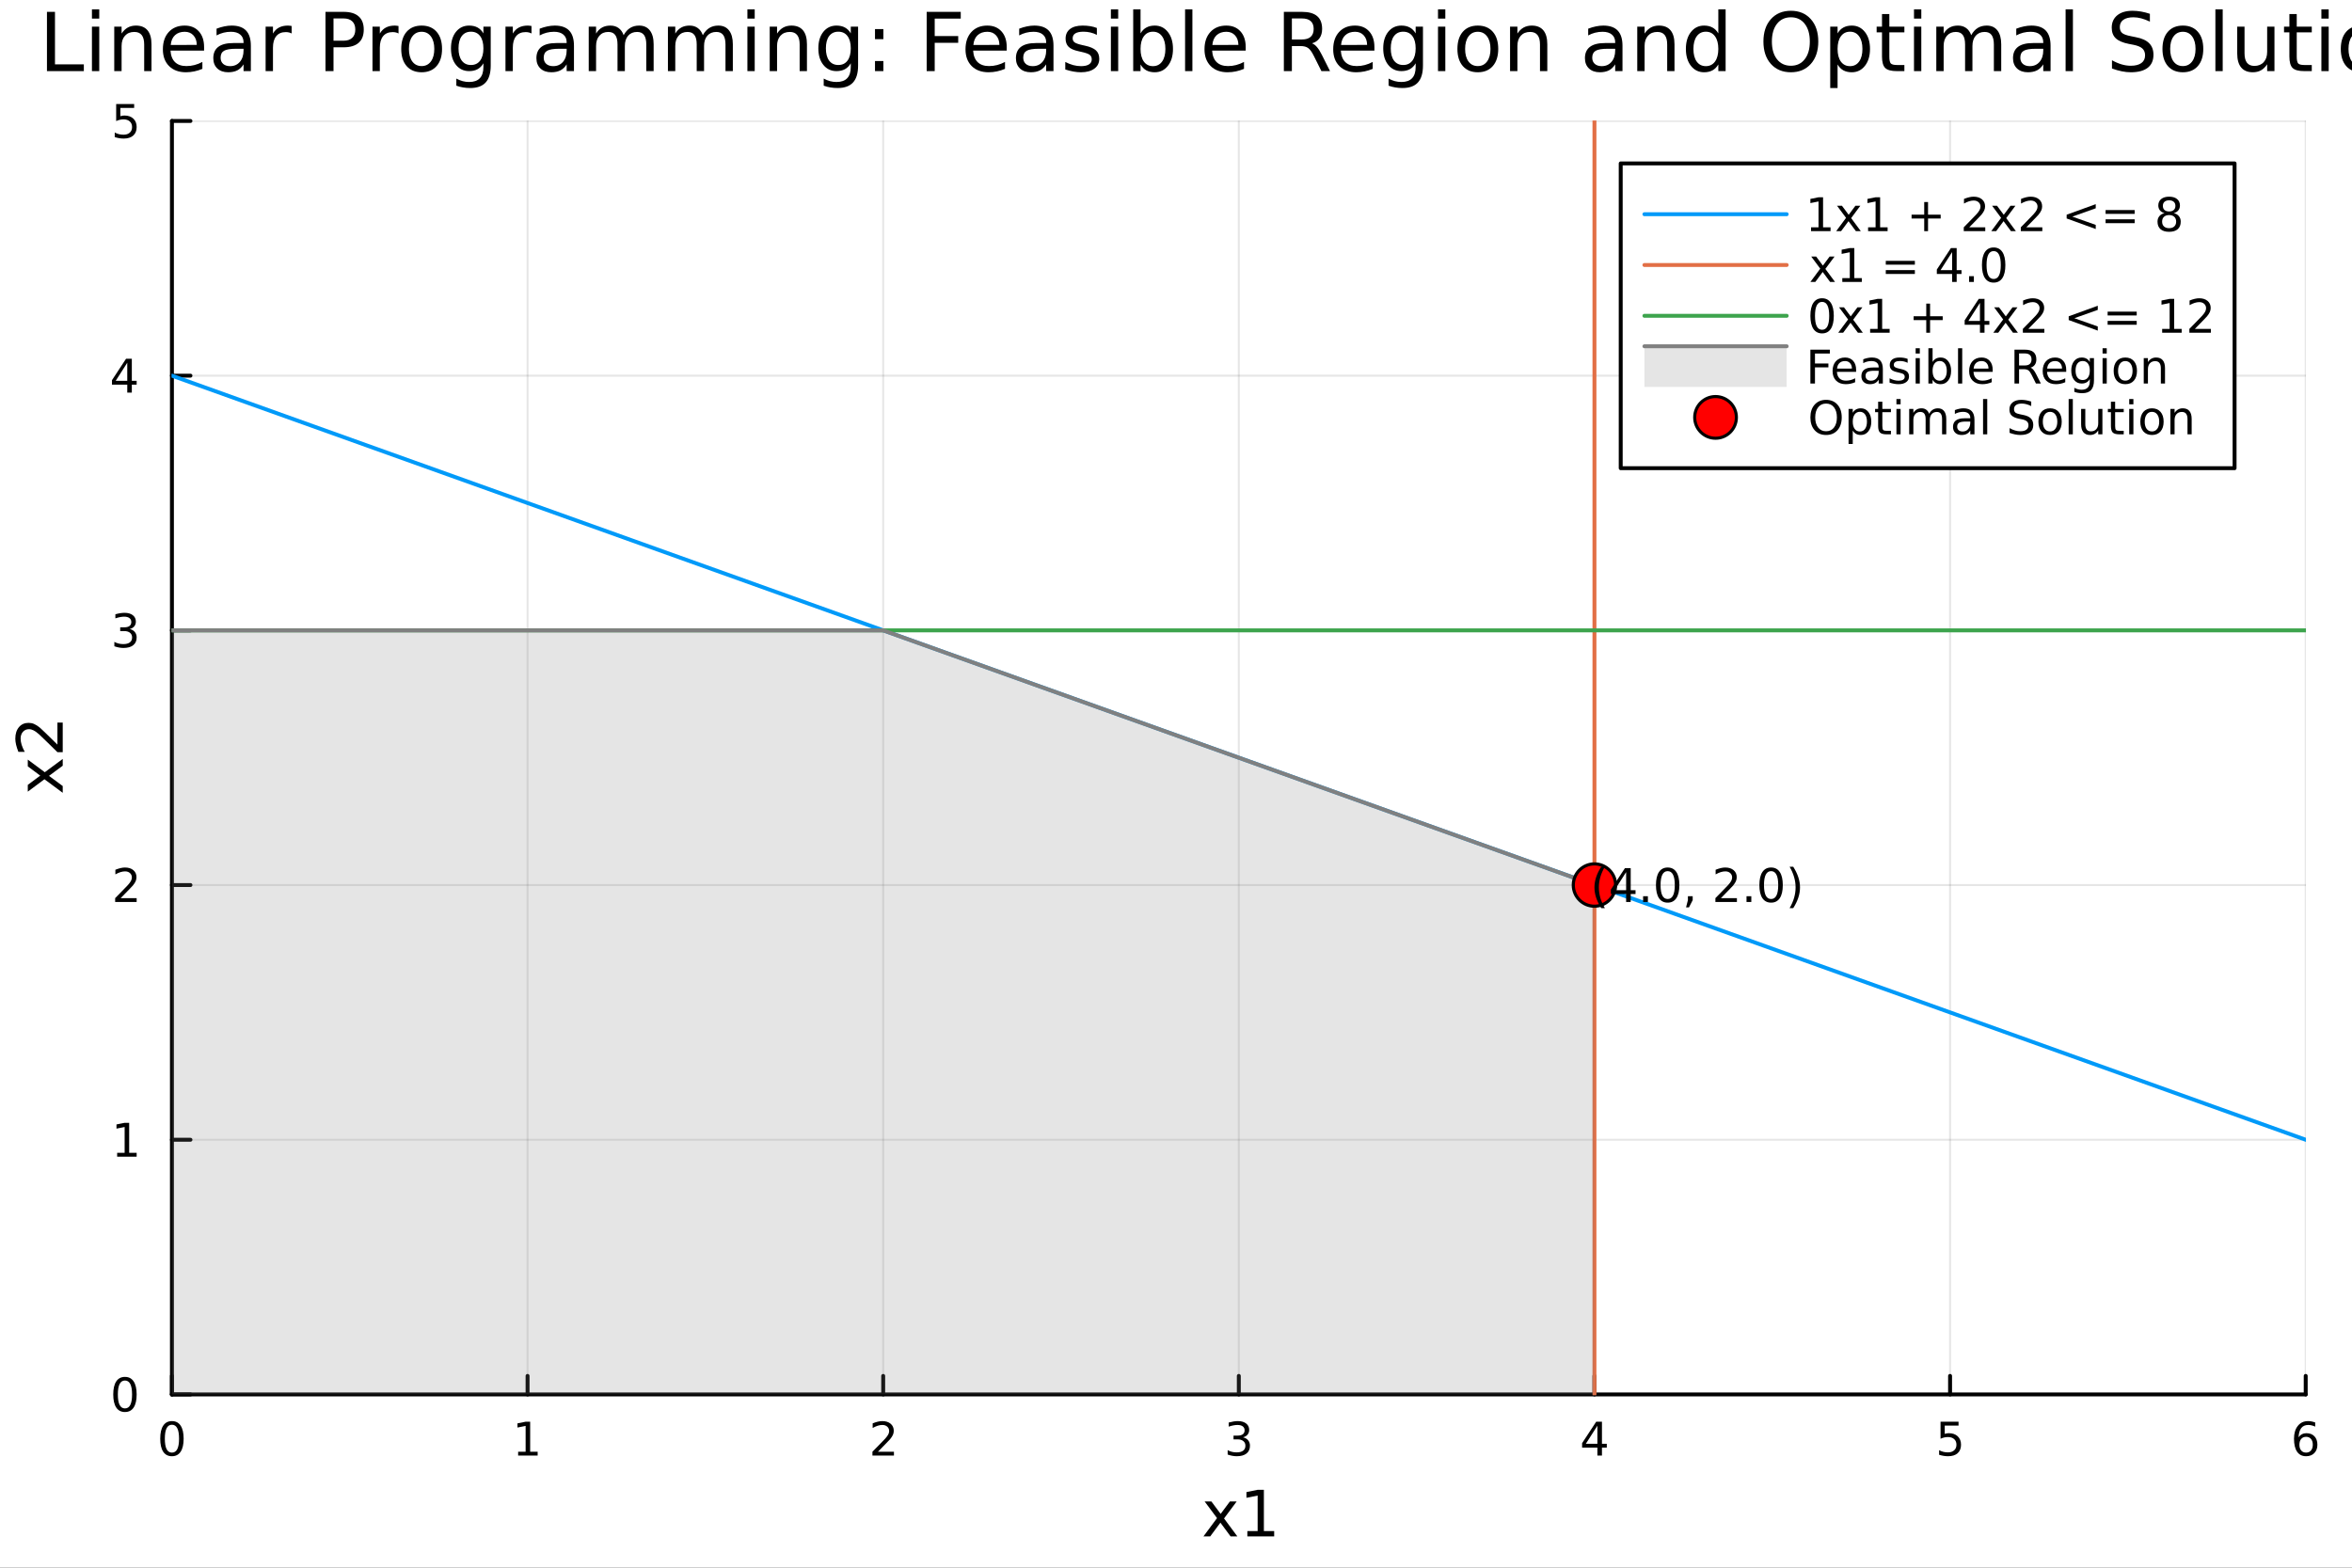 <svg xmlns="http://www.w3.org/2000/svg" xmlns:xlink="http://www.w3.org/1999/xlink" width="600" height="400" viewBox="0 0 2400 1600">
<rect x="0" y="0" width="2400" height="1600" fill="#333333" stroke="none"/>
<defs>
  <clipPath id="clip340">
    <rect x="0" y="0" width="2400" height="1600"></rect>
  </clipPath>
</defs>
<path clip-path="url(#clip340)" d="M0 1600 L2400 1600 L2400 0 L0 0  Z" fill="#ffffff" fill-rule="evenodd" fill-opacity="1"></path>
<defs>
  <clipPath id="clip341">
    <rect x="480" y="0" width="1681" height="1600"></rect>
  </clipPath>
</defs>
<path clip-path="url(#clip340)" d="M175.445 1423.18 L2352.76 1423.18 L2352.76 123.472 L175.445 123.472  Z" fill="#ffffff" fill-rule="evenodd" fill-opacity="1"></path>
<defs>
  <clipPath id="clip342">
    <rect x="175" y="123" width="2178" height="1301"></rect>
  </clipPath>
</defs>
<polyline clip-path="url(#clip342)" style="stroke:#000000; stroke-linecap:round; stroke-linejoin:round; stroke-width:2; stroke-opacity:0.1; fill:none" points="175.445,1423.18 175.445,123.472 "></polyline>
<polyline clip-path="url(#clip342)" style="stroke:#000000; stroke-linecap:round; stroke-linejoin:round; stroke-width:2; stroke-opacity:0.1; fill:none" points="538.33,1423.18 538.33,123.472 "></polyline>
<polyline clip-path="url(#clip342)" style="stroke:#000000; stroke-linecap:round; stroke-linejoin:round; stroke-width:2; stroke-opacity:0.1; fill:none" points="901.215,1423.18 901.215,123.472 "></polyline>
<polyline clip-path="url(#clip342)" style="stroke:#000000; stroke-linecap:round; stroke-linejoin:round; stroke-width:2; stroke-opacity:0.1; fill:none" points="1264.1,1423.18 1264.1,123.472 "></polyline>
<polyline clip-path="url(#clip342)" style="stroke:#000000; stroke-linecap:round; stroke-linejoin:round; stroke-width:2; stroke-opacity:0.1; fill:none" points="1626.99,1423.18 1626.99,123.472 "></polyline>
<polyline clip-path="url(#clip342)" style="stroke:#000000; stroke-linecap:round; stroke-linejoin:round; stroke-width:2; stroke-opacity:0.1; fill:none" points="1989.87,1423.18 1989.87,123.472 "></polyline>
<polyline clip-path="url(#clip342)" style="stroke:#000000; stroke-linecap:round; stroke-linejoin:round; stroke-width:2; stroke-opacity:0.1; fill:none" points="2352.76,1423.18 2352.76,123.472 "></polyline>
<polyline clip-path="url(#clip340)" style="stroke:#000000; stroke-linecap:round; stroke-linejoin:round; stroke-width:4; stroke-opacity:1; fill:none" points="175.445,1423.18 2352.76,1423.18 "></polyline>
<polyline clip-path="url(#clip340)" style="stroke:#000000; stroke-linecap:round; stroke-linejoin:round; stroke-width:4; stroke-opacity:1; fill:none" points="175.445,1423.18 175.445,1404.28 "></polyline>
<polyline clip-path="url(#clip340)" style="stroke:#000000; stroke-linecap:round; stroke-linejoin:round; stroke-width:4; stroke-opacity:1; fill:none" points="538.33,1423.18 538.33,1404.28 "></polyline>
<polyline clip-path="url(#clip340)" style="stroke:#000000; stroke-linecap:round; stroke-linejoin:round; stroke-width:4; stroke-opacity:1; fill:none" points="901.215,1423.18 901.215,1404.28 "></polyline>
<polyline clip-path="url(#clip340)" style="stroke:#000000; stroke-linecap:round; stroke-linejoin:round; stroke-width:4; stroke-opacity:1; fill:none" points="1264.1,1423.18 1264.1,1404.28 "></polyline>
<polyline clip-path="url(#clip340)" style="stroke:#000000; stroke-linecap:round; stroke-linejoin:round; stroke-width:4; stroke-opacity:1; fill:none" points="1626.99,1423.18 1626.99,1404.28 "></polyline>
<polyline clip-path="url(#clip340)" style="stroke:#000000; stroke-linecap:round; stroke-linejoin:round; stroke-width:4; stroke-opacity:1; fill:none" points="1989.87,1423.18 1989.87,1404.28 "></polyline>
<polyline clip-path="url(#clip340)" style="stroke:#000000; stroke-linecap:round; stroke-linejoin:round; stroke-width:4; stroke-opacity:1; fill:none" points="2352.76,1423.18 2352.76,1404.28 "></polyline>
<path clip-path="url(#clip340)" d="M175.445 1454.1 Q171.834 1454.1 170.005 1457.66 Q168.2 1461.2 168.2 1468.33 Q168.2 1475.44 170.005 1479.01 Q171.834 1482.55 175.445 1482.55 Q179.079 1482.55 180.885 1479.01 Q182.714 1475.44 182.714 1468.33 Q182.714 1461.2 180.885 1457.66 Q179.079 1454.1 175.445 1454.1 M175.445 1450.39 Q181.255 1450.39 184.311 1455 Q187.39 1459.58 187.39 1468.33 Q187.39 1477.06 184.311 1481.67 Q181.255 1486.25 175.445 1486.25 Q169.635 1486.25 166.556 1481.67 Q163.501 1477.06 163.501 1468.33 Q163.501 1459.58 166.556 1455 Q169.635 1450.39 175.445 1450.39 Z" fill="#000000" fill-rule="nonzero" fill-opacity="1"></path><path clip-path="url(#clip340)" d="M528.712 1481.64 L536.351 1481.64 L536.351 1455.28 L528.041 1456.95 L528.041 1452.69 L536.305 1451.02 L540.981 1451.02 L540.981 1481.64 L548.62 1481.64 L548.62 1485.58 L528.712 1485.58 L528.712 1481.64 Z" fill="#000000" fill-rule="nonzero" fill-opacity="1"></path><path clip-path="url(#clip340)" d="M895.868 1481.64 L912.188 1481.64 L912.188 1485.58 L890.243 1485.58 L890.243 1481.64 Q892.905 1478.89 897.489 1474.26 Q902.095 1469.61 903.276 1468.27 Q905.521 1465.74 906.401 1464.01 Q907.303 1462.25 907.303 1460.56 Q907.303 1457.8 905.359 1456.07 Q903.438 1454.33 900.336 1454.33 Q898.137 1454.33 895.683 1455.09 Q893.253 1455.86 890.475 1457.41 L890.475 1452.69 Q893.299 1451.55 895.753 1450.97 Q898.206 1450.39 900.243 1450.39 Q905.614 1450.39 908.808 1453.08 Q912.002 1455.77 912.002 1460.26 Q912.002 1462.39 911.192 1464.31 Q910.405 1466.2 908.299 1468.8 Q907.72 1469.47 904.618 1472.69 Q901.516 1475.88 895.868 1481.64 Z" fill="#000000" fill-rule="nonzero" fill-opacity="1"></path><path clip-path="url(#clip340)" d="M1268.35 1466.95 Q1271.7 1467.66 1273.58 1469.93 Q1275.48 1472.2 1275.48 1475.53 Q1275.48 1480.65 1271.96 1483.45 Q1268.44 1486.25 1261.96 1486.25 Q1259.78 1486.25 1257.47 1485.81 Q1255.18 1485.39 1252.72 1484.54 L1252.72 1480.02 Q1254.67 1481.16 1256.98 1481.74 Q1259.3 1482.32 1261.82 1482.32 Q1266.22 1482.32 1268.51 1480.58 Q1270.83 1478.84 1270.83 1475.53 Q1270.83 1472.48 1268.67 1470.77 Q1266.54 1469.03 1262.72 1469.03 L1258.7 1469.03 L1258.7 1465.19 L1262.91 1465.19 Q1266.36 1465.19 1268.19 1463.82 Q1270.01 1462.43 1270.01 1459.84 Q1270.01 1457.18 1268.12 1455.77 Q1266.24 1454.33 1262.72 1454.33 Q1260.8 1454.33 1258.6 1454.75 Q1256.4 1455.16 1253.76 1456.04 L1253.76 1451.88 Q1256.43 1451.14 1258.74 1450.77 Q1261.08 1450.39 1263.14 1450.39 Q1268.46 1450.39 1271.57 1452.83 Q1274.67 1455.23 1274.67 1459.35 Q1274.67 1462.22 1273.02 1464.21 Q1271.38 1466.18 1268.35 1466.95 Z" fill="#000000" fill-rule="nonzero" fill-opacity="1"></path><path clip-path="url(#clip340)" d="M1629.99 1455.09 L1618.19 1473.54 L1629.99 1473.54 L1629.99 1455.09 M1628.77 1451.02 L1634.65 1451.02 L1634.65 1473.54 L1639.58 1473.54 L1639.58 1477.43 L1634.65 1477.43 L1634.65 1485.58 L1629.99 1485.58 L1629.99 1477.43 L1614.39 1477.43 L1614.39 1472.92 L1628.77 1451.02 Z" fill="#000000" fill-rule="nonzero" fill-opacity="1"></path><path clip-path="url(#clip340)" d="M1980.15 1451.02 L1998.51 1451.02 L1998.51 1454.96 L1984.43 1454.96 L1984.43 1463.43 Q1985.45 1463.08 1986.47 1462.92 Q1987.49 1462.73 1988.51 1462.73 Q1994.29 1462.73 1997.67 1465.9 Q2001.05 1469.08 2001.05 1474.49 Q2001.05 1480.07 1997.58 1483.17 Q1994.11 1486.25 1987.79 1486.25 Q1985.61 1486.25 1983.34 1485.88 Q1981.1 1485.51 1978.69 1484.77 L1978.69 1480.07 Q1980.77 1481.2 1983 1481.76 Q1985.22 1482.32 1987.69 1482.32 Q1991.7 1482.32 1994.04 1480.21 Q1996.38 1478.1 1996.38 1474.49 Q1996.38 1470.88 1994.04 1468.77 Q1991.7 1466.67 1987.69 1466.67 Q1985.82 1466.67 1983.94 1467.08 Q1982.09 1467.5 1980.15 1468.38 L1980.15 1451.02 Z" fill="#000000" fill-rule="nonzero" fill-opacity="1"></path><path clip-path="url(#clip340)" d="M2353.16 1466.44 Q2350.01 1466.44 2348.16 1468.59 Q2346.33 1470.74 2346.33 1474.49 Q2346.33 1478.22 2348.16 1480.39 Q2350.01 1482.55 2353.16 1482.55 Q2356.31 1482.55 2358.14 1480.39 Q2359.99 1478.22 2359.99 1474.49 Q2359.99 1470.74 2358.14 1468.59 Q2356.31 1466.44 2353.16 1466.44 M2362.44 1451.78 L2362.44 1456.04 Q2360.68 1455.21 2358.88 1454.77 Q2357.1 1454.33 2355.34 1454.33 Q2350.71 1454.33 2348.25 1457.45 Q2345.82 1460.58 2345.48 1466.9 Q2346.84 1464.89 2348.9 1463.82 Q2350.96 1462.73 2353.44 1462.73 Q2358.65 1462.73 2361.66 1465.9 Q2364.69 1469.05 2364.69 1474.49 Q2364.69 1479.82 2361.54 1483.03 Q2358.39 1486.25 2353.16 1486.25 Q2347.17 1486.25 2343.99 1481.67 Q2340.82 1477.06 2340.82 1468.33 Q2340.82 1460.14 2344.71 1455.28 Q2348.6 1450.39 2355.15 1450.39 Q2356.91 1450.39 2358.69 1450.74 Q2360.5 1451.09 2362.44 1451.78 Z" fill="#000000" fill-rule="nonzero" fill-opacity="1"></path><path clip-path="url(#clip340)" d="M1261.92 1532.4 L1249.03 1549.74 L1262.59 1568.04 L1255.68 1568.04 L1245.31 1554.04 L1234.93 1568.04 L1228.02 1568.04 L1241.87 1549.39 L1229.2 1532.4 L1236.11 1532.4 L1245.56 1545.1 L1255.01 1532.4 L1261.92 1532.4 Z" fill="#000000" fill-rule="nonzero" fill-opacity="1"></path><path clip-path="url(#clip340)" d="M1272.81 1562.63 L1283.31 1562.63 L1283.31 1526.38 L1271.88 1528.67 L1271.88 1522.82 L1283.25 1520.52 L1289.67 1520.52 L1289.67 1562.63 L1300.18 1562.63 L1300.18 1568.04 L1272.81 1568.04 L1272.81 1562.63 Z" fill="#000000" fill-rule="nonzero" fill-opacity="1"></path><polyline clip-path="url(#clip342)" style="stroke:#000000; stroke-linecap:round; stroke-linejoin:round; stroke-width:2; stroke-opacity:0.1; fill:none" points="175.445,1423.18 2352.76,1423.18 "></polyline>
<polyline clip-path="url(#clip342)" style="stroke:#000000; stroke-linecap:round; stroke-linejoin:round; stroke-width:2; stroke-opacity:0.1; fill:none" points="175.445,1163.24 2352.76,1163.24 "></polyline>
<polyline clip-path="url(#clip342)" style="stroke:#000000; stroke-linecap:round; stroke-linejoin:round; stroke-width:2; stroke-opacity:0.1; fill:none" points="175.445,903.297 2352.76,903.297 "></polyline>
<polyline clip-path="url(#clip342)" style="stroke:#000000; stroke-linecap:round; stroke-linejoin:round; stroke-width:2; stroke-opacity:0.1; fill:none" points="175.445,643.355 2352.76,643.355 "></polyline>
<polyline clip-path="url(#clip342)" style="stroke:#000000; stroke-linecap:round; stroke-linejoin:round; stroke-width:2; stroke-opacity:0.1; fill:none" points="175.445,383.414 2352.76,383.414 "></polyline>
<polyline clip-path="url(#clip342)" style="stroke:#000000; stroke-linecap:round; stroke-linejoin:round; stroke-width:2; stroke-opacity:0.1; fill:none" points="175.445,123.472 2352.76,123.472 "></polyline>
<polyline clip-path="url(#clip340)" style="stroke:#000000; stroke-linecap:round; stroke-linejoin:round; stroke-width:4; stroke-opacity:1; fill:none" points="175.445,1423.18 175.445,123.472 "></polyline>
<polyline clip-path="url(#clip340)" style="stroke:#000000; stroke-linecap:round; stroke-linejoin:round; stroke-width:4; stroke-opacity:1; fill:none" points="175.445,1423.18 194.343,1423.18 "></polyline>
<polyline clip-path="url(#clip340)" style="stroke:#000000; stroke-linecap:round; stroke-linejoin:round; stroke-width:4; stroke-opacity:1; fill:none" points="175.445,1163.24 194.343,1163.24 "></polyline>
<polyline clip-path="url(#clip340)" style="stroke:#000000; stroke-linecap:round; stroke-linejoin:round; stroke-width:4; stroke-opacity:1; fill:none" points="175.445,903.297 194.343,903.297 "></polyline>
<polyline clip-path="url(#clip340)" style="stroke:#000000; stroke-linecap:round; stroke-linejoin:round; stroke-width:4; stroke-opacity:1; fill:none" points="175.445,643.355 194.343,643.355 "></polyline>
<polyline clip-path="url(#clip340)" style="stroke:#000000; stroke-linecap:round; stroke-linejoin:round; stroke-width:4; stroke-opacity:1; fill:none" points="175.445,383.414 194.343,383.414 "></polyline>
<polyline clip-path="url(#clip340)" style="stroke:#000000; stroke-linecap:round; stroke-linejoin:round; stroke-width:4; stroke-opacity:1; fill:none" points="175.445,123.472 194.343,123.472 "></polyline>
<path clip-path="url(#clip340)" d="M127.501 1408.98 Q123.89 1408.98 122.061 1412.54 Q120.255 1416.08 120.255 1423.21 Q120.255 1430.32 122.061 1433.89 Q123.89 1437.43 127.501 1437.43 Q131.135 1437.43 132.941 1433.89 Q134.769 1430.32 134.769 1423.21 Q134.769 1416.08 132.941 1412.54 Q131.135 1408.98 127.501 1408.98 M127.501 1405.27 Q133.311 1405.27 136.367 1409.88 Q139.445 1414.46 139.445 1423.21 Q139.445 1431.94 136.367 1436.55 Q133.311 1441.13 127.501 1441.13 Q121.691 1441.13 118.612 1436.55 Q115.556 1431.94 115.556 1423.21 Q115.556 1414.46 118.612 1409.88 Q121.691 1405.27 127.501 1405.27 Z" fill="#000000" fill-rule="nonzero" fill-opacity="1"></path><path clip-path="url(#clip340)" d="M119.538 1176.58 L127.177 1176.58 L127.177 1150.22 L118.867 1151.88 L118.867 1147.62 L127.13 1145.96 L131.806 1145.96 L131.806 1176.58 L139.445 1176.58 L139.445 1180.52 L119.538 1180.52 L119.538 1176.58 Z" fill="#000000" fill-rule="nonzero" fill-opacity="1"></path><path clip-path="url(#clip340)" d="M123.126 916.642 L139.445 916.642 L139.445 920.577 L117.501 920.577 L117.501 916.642 Q120.163 913.887 124.746 909.257 Q129.353 904.605 130.533 903.262 Q132.779 900.739 133.658 899.003 Q134.561 897.244 134.561 895.554 Q134.561 892.799 132.617 891.063 Q130.695 889.327 127.593 889.327 Q125.394 889.327 122.941 890.091 Q120.51 890.855 117.732 892.406 L117.732 887.683 Q120.556 886.549 123.01 885.97 Q125.464 885.392 127.501 885.392 Q132.871 885.392 136.066 888.077 Q139.26 890.762 139.26 895.253 Q139.26 897.382 138.45 899.304 Q137.663 901.202 135.556 903.794 Q134.978 904.466 131.876 907.683 Q128.774 910.878 123.126 916.642 Z" fill="#000000" fill-rule="nonzero" fill-opacity="1"></path><path clip-path="url(#clip340)" d="M132.316 642.001 Q135.672 642.719 137.547 644.987 Q139.445 647.256 139.445 650.589 Q139.445 655.705 135.927 658.506 Q132.408 661.307 125.927 661.307 Q123.751 661.307 121.436 660.867 Q119.144 660.45 116.691 659.594 L116.691 655.08 Q118.635 656.214 120.95 656.793 Q123.265 657.371 125.788 657.371 Q130.186 657.371 132.478 655.635 Q134.792 653.899 134.792 650.589 Q134.792 647.533 132.64 645.82 Q130.51 644.084 126.691 644.084 L122.663 644.084 L122.663 640.242 L126.876 640.242 Q130.325 640.242 132.154 638.876 Q133.982 637.487 133.982 634.895 Q133.982 632.233 132.084 630.821 Q130.209 629.385 126.691 629.385 Q124.769 629.385 122.57 629.802 Q120.371 630.219 117.732 631.098 L117.732 626.932 Q120.394 626.191 122.709 625.821 Q125.047 625.45 127.107 625.45 Q132.431 625.45 135.533 627.881 Q138.635 630.288 138.635 634.409 Q138.635 637.279 136.992 639.27 Q135.348 641.237 132.316 642.001 Z" fill="#000000" fill-rule="nonzero" fill-opacity="1"></path><path clip-path="url(#clip340)" d="M129.862 370.208 L118.056 388.657 L129.862 388.657 L129.862 370.208 M128.635 366.134 L134.515 366.134 L134.515 388.657 L139.445 388.657 L139.445 392.546 L134.515 392.546 L134.515 400.694 L129.862 400.694 L129.862 392.546 L114.26 392.546 L114.26 388.032 L128.635 366.134 Z" fill="#000000" fill-rule="nonzero" fill-opacity="1"></path><path clip-path="url(#clip340)" d="M118.543 106.192 L136.899 106.192 L136.899 110.127 L122.825 110.127 L122.825 118.599 Q123.843 118.252 124.862 118.09 Q125.88 117.905 126.899 117.905 Q132.686 117.905 136.066 121.076 Q139.445 124.248 139.445 129.664 Q139.445 135.243 135.973 138.345 Q132.501 141.423 126.181 141.423 Q124.005 141.423 121.737 141.053 Q119.492 140.683 117.084 139.942 L117.084 135.243 Q119.168 136.377 121.39 136.933 Q123.612 137.488 126.089 137.488 Q130.093 137.488 132.431 135.382 Q134.769 133.275 134.769 129.664 Q134.769 126.053 132.431 123.947 Q130.093 121.84 126.089 121.84 Q124.214 121.84 122.339 122.257 Q120.487 122.674 118.543 123.553 L118.543 106.192 Z" fill="#000000" fill-rule="nonzero" fill-opacity="1"></path><path clip-path="url(#clip340)" d="M28.356 775.252 L45.703 788.142 L64.004 774.583 L64.004 781.49 L50 791.866 L64.004 802.242 L64.004 809.149 L45.353 795.304 L28.356 807.971 L28.356 801.065 L41.056 791.611 L28.356 782.158 L28.356 775.252 Z" fill="#000000" fill-rule="nonzero" fill-opacity="1"></path><path clip-path="url(#clip340)" d="M58.593 759.942 L58.593 737.503 L64.004 737.503 L64.004 767.676 L58.593 767.676 Q54.806 764.016 48.44 757.714 Q42.042 751.38 40.196 749.757 Q36.727 746.67 34.34 745.46 Q31.921 744.219 29.598 744.219 Q25.81 744.219 23.423 746.892 Q21.036 749.534 21.036 753.799 Q21.036 756.823 22.086 760.197 Q23.136 763.539 25.269 767.358 L18.776 767.358 Q17.216 763.475 16.421 760.101 Q15.625 756.727 15.625 753.926 Q15.625 746.542 19.317 742.15 Q23.009 737.758 29.184 737.758 Q32.112 737.758 34.754 738.872 Q37.364 739.954 40.928 742.85 Q41.852 743.646 46.276 747.911 Q50.668 752.176 58.593 759.942 Z" fill="#000000" fill-rule="nonzero" fill-opacity="1"></path><path clip-path="url(#clip340)" d="M47.918 12.096 L56.101 12.096 L56.101 65.689 L85.551 65.689 L85.551 72.576 L47.918 72.576 L47.918 12.096 Z" fill="#000000" fill-rule="nonzero" fill-opacity="1"></path><path clip-path="url(#clip340)" d="M93.815 27.206 L101.268 27.206 L101.268 72.576 L93.815 72.576 L93.815 27.206 M93.815 9.544 L101.268 9.544 L101.268 18.983 L93.815 18.983 L93.815 9.544 Z" fill="#000000" fill-rule="nonzero" fill-opacity="1"></path><path clip-path="url(#clip340)" d="M154.578 45.192 L154.578 72.576 L147.124 72.576 L147.124 45.435 Q147.124 38.994 144.613 35.794 Q142.101 32.594 137.078 32.594 Q131.042 32.594 127.559 36.442 Q124.075 40.29 124.075 46.934 L124.075 72.576 L116.581 72.576 L116.581 27.206 L124.075 27.206 L124.075 34.254 Q126.748 30.163 130.354 28.138 Q134 26.112 138.739 26.112 Q146.557 26.112 150.568 30.973 Q154.578 35.794 154.578 45.192 Z" fill="#000000" fill-rule="nonzero" fill-opacity="1"></path><path clip-path="url(#clip340)" d="M208.253 48.028 L208.253 51.673 L173.982 51.673 Q174.468 59.37 178.6 63.421 Q182.772 67.431 190.186 67.431 Q194.48 67.431 198.49 66.378 Q202.541 65.325 206.511 63.218 L206.511 70.267 Q202.5 71.968 198.287 72.86 Q194.074 73.751 189.74 73.751 Q178.884 73.751 172.524 67.431 Q166.204 61.112 166.204 50.337 Q166.204 39.197 172.2 32.675 Q178.235 26.112 188.444 26.112 Q197.599 26.112 202.905 32.026 Q208.253 37.9 208.253 48.028 M200.799 45.84 Q200.718 39.723 197.356 36.077 Q194.034 32.431 188.525 32.431 Q182.286 32.431 178.519 35.956 Q174.792 39.48 174.225 45.88 L200.799 45.84 Z" fill="#000000" fill-rule="nonzero" fill-opacity="1"></path><path clip-path="url(#clip340)" d="M241.105 49.769 Q232.072 49.769 228.588 51.835 Q225.104 53.901 225.104 58.884 Q225.104 62.854 227.697 65.203 Q230.33 67.512 234.827 67.512 Q241.024 67.512 244.751 63.137 Q248.519 58.722 248.519 51.43 L248.519 49.769 L241.105 49.769 M255.972 46.691 L255.972 72.576 L248.519 72.576 L248.519 65.689 Q245.967 69.821 242.159 71.806 Q238.351 73.751 232.842 73.751 Q225.874 73.751 221.742 69.862 Q217.651 65.933 217.651 59.37 Q217.651 51.714 222.755 47.825 Q227.9 43.936 238.067 43.936 L248.519 43.936 L248.519 43.207 Q248.519 38.062 245.116 35.267 Q241.754 32.431 235.637 32.431 Q231.748 32.431 228.062 33.363 Q224.375 34.295 220.972 36.158 L220.972 29.272 Q225.064 27.692 228.912 26.922 Q232.761 26.112 236.406 26.112 Q246.25 26.112 251.111 31.216 Q255.972 36.32 255.972 46.691 Z" fill="#000000" fill-rule="nonzero" fill-opacity="1"></path><path clip-path="url(#clip340)" d="M297.616 34.173 Q296.36 33.444 294.861 33.12 Q293.403 32.756 291.62 32.756 Q285.301 32.756 281.898 36.888 Q278.536 40.979 278.536 48.676 L278.536 72.576 L271.042 72.576 L271.042 27.206 L278.536 27.206 L278.536 34.254 Q280.885 30.122 284.653 28.138 Q288.42 26.112 293.808 26.112 Q294.577 26.112 295.509 26.234 Q296.441 26.315 297.575 26.517 L297.616 34.173 Z" fill="#000000" fill-rule="nonzero" fill-opacity="1"></path><path clip-path="url(#clip340)" d="M340.312 18.82 L340.312 41.546 L350.601 41.546 Q356.313 41.546 359.432 38.589 Q362.552 35.632 362.552 30.163 Q362.552 24.735 359.432 21.778 Q356.313 18.82 350.601 18.82 L340.312 18.82 M332.129 12.096 L350.601 12.096 Q360.769 12.096 365.954 16.714 Q371.18 21.292 371.18 30.163 Q371.18 39.115 365.954 43.693 Q360.769 48.271 350.601 48.271 L340.312 48.271 L340.312 72.576 L332.129 72.576 L332.129 12.096 Z" fill="#000000" fill-rule="nonzero" fill-opacity="1"></path><path clip-path="url(#clip340)" d="M406.666 34.173 Q405.41 33.444 403.911 33.12 Q402.453 32.756 400.671 32.756 Q394.351 32.756 390.948 36.888 Q387.586 40.979 387.586 48.676 L387.586 72.576 L380.092 72.576 L380.092 27.206 L387.586 27.206 L387.586 34.254 Q389.936 30.122 393.703 28.138 Q397.47 26.112 402.858 26.112 Q403.628 26.112 404.559 26.234 Q405.491 26.315 406.625 26.517 L406.666 34.173 Z" fill="#000000" fill-rule="nonzero" fill-opacity="1"></path><path clip-path="url(#clip340)" d="M430.242 32.431 Q424.247 32.431 420.763 37.131 Q417.279 41.789 417.279 49.931 Q417.279 58.074 420.723 62.773 Q424.206 67.431 430.242 67.431 Q436.197 67.431 439.681 62.732 Q443.165 58.033 443.165 49.931 Q443.165 41.87 439.681 37.171 Q436.197 32.431 430.242 32.431 M430.242 26.112 Q439.964 26.112 445.514 32.431 Q451.064 38.751 451.064 49.931 Q451.064 61.071 445.514 67.431 Q439.964 73.751 430.242 73.751 Q420.479 73.751 414.93 67.431 Q409.421 61.071 409.421 49.931 Q409.421 38.751 414.93 32.431 Q420.479 26.112 430.242 26.112 Z" fill="#000000" fill-rule="nonzero" fill-opacity="1"></path><path clip-path="url(#clip340)" d="M493.274 49.364 Q493.274 41.263 489.912 36.806 Q486.59 32.35 480.554 32.35 Q474.559 32.35 471.197 36.806 Q467.875 41.263 467.875 49.364 Q467.875 57.426 471.197 61.882 Q474.559 66.338 480.554 66.338 Q486.59 66.338 489.912 61.882 Q493.274 57.426 493.274 49.364 M500.728 66.945 Q500.728 78.531 495.583 84.162 Q490.439 89.833 479.825 89.833 Q475.896 89.833 472.412 89.225 Q468.928 88.658 465.647 87.443 L465.647 80.192 Q468.928 81.974 472.129 82.825 Q475.329 83.675 478.65 83.675 Q485.983 83.675 489.628 79.827 Q493.274 76.019 493.274 68.282 L493.274 64.596 Q490.965 68.606 487.36 70.591 Q483.755 72.576 478.732 72.576 Q470.387 72.576 465.282 66.216 Q460.178 59.856 460.178 49.364 Q460.178 38.832 465.282 32.472 Q470.387 26.112 478.732 26.112 Q483.755 26.112 487.36 28.097 Q490.965 30.082 493.274 34.092 L493.274 27.206 L500.728 27.206 L500.728 66.945 Z" fill="#000000" fill-rule="nonzero" fill-opacity="1"></path><path clip-path="url(#clip340)" d="M542.371 34.173 Q541.115 33.444 539.617 33.12 Q538.158 32.756 536.376 32.756 Q530.056 32.756 526.654 36.888 Q523.291 40.979 523.291 48.676 L523.291 72.576 L515.797 72.576 L515.797 27.206 L523.291 27.206 L523.291 34.254 Q525.641 30.122 529.408 28.138 Q533.176 26.112 538.563 26.112 Q539.333 26.112 540.265 26.234 Q541.196 26.315 542.331 26.517 L542.371 34.173 Z" fill="#000000" fill-rule="nonzero" fill-opacity="1"></path><path clip-path="url(#clip340)" d="M570.809 49.769 Q561.775 49.769 558.291 51.835 Q554.807 53.901 554.807 58.884 Q554.807 62.854 557.4 65.203 Q560.033 67.512 564.53 67.512 Q570.728 67.512 574.454 63.137 Q578.222 58.722 578.222 51.43 L578.222 49.769 L570.809 49.769 M585.675 46.691 L585.675 72.576 L578.222 72.576 L578.222 65.689 Q575.67 69.821 571.862 71.806 Q568.054 73.751 562.545 73.751 Q555.577 73.751 551.445 69.862 Q547.354 65.933 547.354 59.37 Q547.354 51.714 552.458 47.825 Q557.603 43.936 567.77 43.936 L578.222 43.936 L578.222 43.207 Q578.222 38.062 574.819 35.267 Q571.457 32.431 565.34 32.431 Q561.451 32.431 557.765 33.363 Q554.078 34.295 550.676 36.158 L550.676 29.272 Q554.767 27.692 558.615 26.922 Q562.464 26.112 566.11 26.112 Q575.953 26.112 580.814 31.216 Q585.675 36.32 585.675 46.691 Z" fill="#000000" fill-rule="nonzero" fill-opacity="1"></path><path clip-path="url(#clip340)" d="M636.352 35.915 Q639.147 30.892 643.036 28.502 Q646.925 26.112 652.191 26.112 Q659.28 26.112 663.129 31.095 Q666.977 36.037 666.977 45.192 L666.977 72.576 L659.483 72.576 L659.483 45.435 Q659.483 38.913 657.174 35.753 Q654.865 32.594 650.125 32.594 Q644.332 32.594 640.97 36.442 Q637.608 40.29 637.608 46.934 L637.608 72.576 L630.114 72.576 L630.114 45.435 Q630.114 38.873 627.805 35.753 Q625.496 32.594 620.675 32.594 Q614.963 32.594 611.601 36.482 Q608.239 40.331 608.239 46.934 L608.239 72.576 L600.745 72.576 L600.745 27.206 L608.239 27.206 L608.239 34.254 Q610.791 30.082 614.356 28.097 Q617.921 26.112 622.822 26.112 Q627.764 26.112 631.208 28.624 Q634.691 31.135 636.352 35.915 Z" fill="#000000" fill-rule="nonzero" fill-opacity="1"></path><path clip-path="url(#clip340)" d="M717.168 35.915 Q719.963 30.892 723.852 28.502 Q727.741 26.112 733.007 26.112 Q740.096 26.112 743.944 31.095 Q747.793 36.037 747.793 45.192 L747.793 72.576 L740.298 72.576 L740.298 45.435 Q740.298 38.913 737.989 35.753 Q735.68 32.594 730.941 32.594 Q725.148 32.594 721.786 36.442 Q718.424 40.29 718.424 46.934 L718.424 72.576 L710.929 72.576 L710.929 45.435 Q710.929 38.873 708.62 35.753 Q706.311 32.594 701.491 32.594 Q695.779 32.594 692.417 36.482 Q689.054 40.331 689.054 46.934 L689.054 72.576 L681.56 72.576 L681.56 27.206 L689.054 27.206 L689.054 34.254 Q691.607 30.082 695.171 28.097 Q698.736 26.112 703.638 26.112 Q708.58 26.112 712.023 28.624 Q715.507 31.135 717.168 35.915 Z" fill="#000000" fill-rule="nonzero" fill-opacity="1"></path><path clip-path="url(#clip340)" d="M762.659 27.206 L770.113 27.206 L770.113 72.576 L762.659 72.576 L762.659 27.206 M762.659 9.544 L770.113 9.544 L770.113 18.983 L762.659 18.983 L762.659 9.544 Z" fill="#000000" fill-rule="nonzero" fill-opacity="1"></path><path clip-path="url(#clip340)" d="M823.423 45.192 L823.423 72.576 L815.969 72.576 L815.969 45.435 Q815.969 38.994 813.458 35.794 Q810.946 32.594 805.923 32.594 Q799.887 32.594 796.403 36.442 Q792.92 40.29 792.92 46.934 L792.92 72.576 L785.425 72.576 L785.425 27.206 L792.92 27.206 L792.92 34.254 Q795.593 30.163 799.199 28.138 Q802.844 26.112 807.584 26.112 Q815.402 26.112 819.413 30.973 Q823.423 35.794 823.423 45.192 Z" fill="#000000" fill-rule="nonzero" fill-opacity="1"></path><path clip-path="url(#clip340)" d="M868.145 49.364 Q868.145 41.263 864.783 36.806 Q861.461 32.35 855.425 32.35 Q849.43 32.35 846.067 36.806 Q842.746 41.263 842.746 49.364 Q842.746 57.426 846.067 61.882 Q849.43 66.338 855.425 66.338 Q861.461 66.338 864.783 61.882 Q868.145 57.426 868.145 49.364 M875.599 66.945 Q875.599 78.531 870.454 84.162 Q865.309 89.833 854.696 89.833 Q850.767 89.833 847.283 89.225 Q843.799 88.658 840.518 87.443 L840.518 80.192 Q843.799 81.974 846.999 82.825 Q850.199 83.675 853.521 83.675 Q860.853 83.675 864.499 79.827 Q868.145 76.019 868.145 68.282 L868.145 64.596 Q865.836 68.606 862.231 70.591 Q858.625 72.576 853.602 72.576 Q845.257 72.576 840.153 66.216 Q835.049 59.856 835.049 49.364 Q835.049 38.832 840.153 32.472 Q845.257 26.112 853.602 26.112 Q858.625 26.112 862.231 28.097 Q865.836 30.082 868.145 34.092 L868.145 27.206 L875.599 27.206 L875.599 66.945 Z" fill="#000000" fill-rule="nonzero" fill-opacity="1"></path><path clip-path="url(#clip340)" d="M892.855 62.287 L901.403 62.287 L901.403 72.576 L892.855 72.576 L892.855 62.287 M892.855 29.677 L901.403 29.677 L901.403 39.966 L892.855 39.966 L892.855 29.677 Z" fill="#000000" fill-rule="nonzero" fill-opacity="1"></path><path clip-path="url(#clip340)" d="M945.598 12.096 L980.355 12.096 L980.355 18.983 L953.781 18.983 L953.781 36.806 L977.762 36.806 L977.762 43.693 L953.781 43.693 L953.781 72.576 L945.598 72.576 L945.598 12.096 Z" fill="#000000" fill-rule="nonzero" fill-opacity="1"></path><path clip-path="url(#clip340)" d="M1027.26 48.028 L1027.26 51.673 L992.994 51.673 Q993.48 59.37 997.612 63.421 Q1001.78 67.431 1009.2 67.431 Q1013.49 67.431 1017.5 66.378 Q1021.55 65.325 1025.52 63.218 L1025.52 70.267 Q1021.51 71.968 1017.3 72.86 Q1013.09 73.751 1008.75 73.751 Q997.895 73.751 991.535 67.431 Q985.216 61.112 985.216 50.337 Q985.216 39.197 991.211 32.675 Q997.247 26.112 1007.46 26.112 Q1016.61 26.112 1021.92 32.026 Q1027.26 37.9 1027.26 48.028 M1019.81 45.84 Q1019.73 39.723 1016.37 36.077 Q1013.05 32.431 1007.54 32.431 Q1001.3 32.431 997.531 35.956 Q993.804 39.48 993.237 45.88 L1019.81 45.84 Z" fill="#000000" fill-rule="nonzero" fill-opacity="1"></path><path clip-path="url(#clip340)" d="M1060.12 49.769 Q1051.08 49.769 1047.6 51.835 Q1044.12 53.901 1044.12 58.884 Q1044.12 62.854 1046.71 65.203 Q1049.34 67.512 1053.84 67.512 Q1060.04 67.512 1063.76 63.137 Q1067.53 58.722 1067.53 51.43 L1067.53 49.769 L1060.12 49.769 M1074.98 46.691 L1074.98 72.576 L1067.53 72.576 L1067.53 65.689 Q1064.98 69.821 1061.17 71.806 Q1057.36 73.751 1051.85 73.751 Q1044.89 73.751 1040.75 69.862 Q1036.66 65.933 1036.66 59.37 Q1036.66 51.714 1041.77 47.825 Q1046.91 43.936 1057.08 43.936 L1067.53 43.936 L1067.53 43.207 Q1067.53 38.062 1064.13 35.267 Q1060.77 32.431 1054.65 32.431 Q1050.76 32.431 1047.07 33.363 Q1043.39 34.295 1039.98 36.158 L1039.98 29.272 Q1044.08 27.692 1047.92 26.922 Q1051.77 26.112 1055.42 26.112 Q1065.26 26.112 1070.12 31.216 Q1074.98 36.32 1074.98 46.691 Z" fill="#000000" fill-rule="nonzero" fill-opacity="1"></path><path clip-path="url(#clip340)" d="M1119.26 28.543 L1119.26 35.591 Q1116.1 33.971 1112.7 33.161 Q1109.3 32.35 1105.65 32.35 Q1100.1 32.35 1097.3 34.052 Q1094.55 35.753 1094.55 39.156 Q1094.55 41.749 1096.53 43.248 Q1098.52 44.706 1104.52 46.043 L1107.07 46.61 Q1115.01 48.311 1118.33 51.43 Q1121.69 54.509 1121.69 60.059 Q1121.69 66.378 1116.67 70.064 Q1111.69 73.751 1102.94 73.751 Q1099.29 73.751 1095.32 73.022 Q1091.39 72.333 1087.02 70.915 L1087.02 63.218 Q1091.15 65.365 1095.16 66.459 Q1099.17 67.512 1103.1 67.512 Q1108.36 67.512 1111.2 65.73 Q1114.03 63.907 1114.03 60.626 Q1114.03 57.588 1111.97 55.967 Q1109.94 54.347 1103.02 52.848 L1100.42 52.24 Q1093.5 50.782 1090.42 47.785 Q1087.34 44.746 1087.34 39.48 Q1087.34 33.08 1091.88 29.596 Q1096.41 26.112 1104.76 26.112 Q1108.89 26.112 1112.54 26.72 Q1116.18 27.327 1119.26 28.543 Z" fill="#000000" fill-rule="nonzero" fill-opacity="1"></path><path clip-path="url(#clip340)" d="M1133.56 27.206 L1141.01 27.206 L1141.01 72.576 L1133.56 72.576 L1133.56 27.206 M1133.56 9.544 L1141.01 9.544 L1141.01 18.983 L1133.56 18.983 L1133.56 9.544 Z" fill="#000000" fill-rule="nonzero" fill-opacity="1"></path><path clip-path="url(#clip340)" d="M1189.18 49.931 Q1189.18 41.708 1185.78 37.05 Q1182.41 32.35 1176.5 32.35 Q1170.59 32.35 1167.18 37.05 Q1163.82 41.708 1163.82 49.931 Q1163.82 58.155 1167.18 62.854 Q1170.59 67.512 1176.5 67.512 Q1182.41 67.512 1185.78 62.854 Q1189.18 58.155 1189.18 49.931 M1163.82 34.092 Q1166.17 30.041 1169.73 28.097 Q1173.34 26.112 1178.32 26.112 Q1186.59 26.112 1191.73 32.675 Q1196.92 39.237 1196.92 49.931 Q1196.92 60.626 1191.73 67.188 Q1186.59 73.751 1178.32 73.751 Q1173.34 73.751 1169.73 71.806 Q1166.17 69.821 1163.82 65.77 L1163.82 72.576 L1156.33 72.576 L1156.33 9.544 L1163.82 9.544 L1163.82 34.092 Z" fill="#000000" fill-rule="nonzero" fill-opacity="1"></path><path clip-path="url(#clip340)" d="M1209.27 9.544 L1216.73 9.544 L1216.73 72.576 L1209.27 72.576 L1209.27 9.544 Z" fill="#000000" fill-rule="nonzero" fill-opacity="1"></path><path clip-path="url(#clip340)" d="M1271.13 48.028 L1271.13 51.673 L1236.86 51.673 Q1237.34 59.37 1241.48 63.421 Q1245.65 67.431 1253.06 67.431 Q1257.36 67.431 1261.37 66.378 Q1265.42 65.325 1269.39 63.218 L1269.39 70.267 Q1265.38 71.968 1261.16 72.86 Q1256.95 73.751 1252.62 73.751 Q1241.76 73.751 1235.4 67.431 Q1229.08 61.112 1229.08 50.337 Q1229.08 39.197 1235.08 32.675 Q1241.11 26.112 1251.32 26.112 Q1260.47 26.112 1265.78 32.026 Q1271.13 37.9 1271.13 48.028 M1263.68 45.84 Q1263.59 39.723 1260.23 36.077 Q1256.91 32.431 1251.4 32.431 Q1245.16 32.431 1241.4 35.956 Q1237.67 39.48 1237.1 45.88 L1263.68 45.84 Z" fill="#000000" fill-rule="nonzero" fill-opacity="1"></path><path clip-path="url(#clip340)" d="M1338.74 44.22 Q1341.37 45.111 1343.84 48.028 Q1346.35 50.944 1348.87 56.048 L1357.17 72.576 L1348.38 72.576 L1340.64 57.061 Q1337.64 50.985 1334.81 49 Q1332.01 47.015 1327.15 47.015 L1318.24 47.015 L1318.24 72.576 L1310.06 72.576 L1310.06 12.096 L1328.53 12.096 Q1338.9 12.096 1344 16.43 Q1349.11 20.765 1349.11 29.515 Q1349.11 35.227 1346.44 38.994 Q1343.8 42.761 1338.74 44.22 M1318.24 18.82 L1318.24 40.29 L1328.53 40.29 Q1334.44 40.29 1337.44 37.576 Q1340.48 34.822 1340.48 29.515 Q1340.48 24.208 1337.44 21.535 Q1334.44 18.82 1328.53 18.82 L1318.24 18.82 Z" fill="#000000" fill-rule="nonzero" fill-opacity="1"></path><path clip-path="url(#clip340)" d="M1402.46 48.028 L1402.46 51.673 L1368.19 51.673 Q1368.67 59.37 1372.81 63.421 Q1376.98 67.431 1384.39 67.431 Q1388.69 67.431 1392.7 66.378 Q1396.75 65.325 1400.72 63.218 L1400.72 70.267 Q1396.71 71.968 1392.49 72.86 Q1388.28 73.751 1383.95 73.751 Q1373.09 73.751 1366.73 67.431 Q1360.41 61.112 1360.41 50.337 Q1360.41 39.197 1366.41 32.675 Q1372.44 26.112 1382.65 26.112 Q1391.81 26.112 1397.11 32.026 Q1402.46 37.9 1402.46 48.028 M1395.01 45.84 Q1394.92 39.723 1391.56 36.077 Q1388.24 32.431 1382.73 32.431 Q1376.49 32.431 1372.73 35.956 Q1369 39.48 1368.43 45.88 L1395.01 45.84 Z" fill="#000000" fill-rule="nonzero" fill-opacity="1"></path><path clip-path="url(#clip340)" d="M1444.55 49.364 Q1444.55 41.263 1441.19 36.806 Q1437.86 32.35 1431.83 32.35 Q1425.83 32.35 1422.47 36.806 Q1419.15 41.263 1419.15 49.364 Q1419.15 57.426 1422.47 61.882 Q1425.83 66.338 1431.83 66.338 Q1437.86 66.338 1441.19 61.882 Q1444.55 57.426 1444.55 49.364 M1452 66.945 Q1452 78.531 1446.86 84.162 Q1441.71 89.833 1431.1 89.833 Q1427.17 89.833 1423.69 89.225 Q1420.2 88.658 1416.92 87.443 L1416.92 80.192 Q1420.2 81.974 1423.4 82.825 Q1426.6 83.675 1429.92 83.675 Q1437.26 83.675 1440.9 79.827 Q1444.55 76.019 1444.55 68.282 L1444.55 64.596 Q1442.24 68.606 1438.63 70.591 Q1435.03 72.576 1430.01 72.576 Q1421.66 72.576 1416.56 66.216 Q1411.45 59.856 1411.45 49.364 Q1411.45 38.832 1416.56 32.472 Q1421.66 26.112 1430.01 26.112 Q1435.03 26.112 1438.63 28.097 Q1442.24 30.082 1444.55 34.092 L1444.55 27.206 L1452 27.206 L1452 66.945 Z" fill="#000000" fill-rule="nonzero" fill-opacity="1"></path><path clip-path="url(#clip340)" d="M1467.35 27.206 L1474.81 27.206 L1474.81 72.576 L1467.35 72.576 L1467.35 27.206 M1467.35 9.544 L1474.81 9.544 L1474.81 18.983 L1467.35 18.983 L1467.35 9.544 Z" fill="#000000" fill-rule="nonzero" fill-opacity="1"></path><path clip-path="url(#clip340)" d="M1507.99 32.431 Q1501.99 32.431 1498.51 37.131 Q1495.02 41.789 1495.02 49.931 Q1495.02 58.074 1498.47 62.773 Q1501.95 67.431 1507.99 67.431 Q1513.94 67.431 1517.42 62.732 Q1520.91 58.033 1520.91 49.931 Q1520.91 41.87 1517.42 37.171 Q1513.94 32.431 1507.99 32.431 M1507.99 26.112 Q1517.71 26.112 1523.26 32.431 Q1528.81 38.751 1528.81 49.931 Q1528.81 61.071 1523.26 67.431 Q1517.71 73.751 1507.99 73.751 Q1498.22 73.751 1492.67 67.431 Q1487.16 61.071 1487.16 49.931 Q1487.16 38.751 1492.67 32.431 Q1498.22 26.112 1507.99 26.112 Z" fill="#000000" fill-rule="nonzero" fill-opacity="1"></path><path clip-path="url(#clip340)" d="M1578.88 45.192 L1578.88 72.576 L1571.42 72.576 L1571.42 45.435 Q1571.42 38.994 1568.91 35.794 Q1566.4 32.594 1561.38 32.594 Q1555.34 32.594 1551.86 36.442 Q1548.37 40.29 1548.37 46.934 L1548.37 72.576 L1540.88 72.576 L1540.88 27.206 L1548.37 27.206 L1548.37 34.254 Q1551.05 30.163 1554.65 28.138 Q1558.3 26.112 1563.04 26.112 Q1570.86 26.112 1574.87 30.973 Q1578.88 35.794 1578.88 45.192 Z" fill="#000000" fill-rule="nonzero" fill-opacity="1"></path><path clip-path="url(#clip340)" d="M1640.73 49.769 Q1631.7 49.769 1628.22 51.835 Q1624.73 53.901 1624.73 58.884 Q1624.73 62.854 1627.32 65.203 Q1629.96 67.512 1634.45 67.512 Q1640.65 67.512 1644.38 63.137 Q1648.15 58.722 1648.15 51.43 L1648.15 49.769 L1640.73 49.769 M1655.6 46.691 L1655.6 72.576 L1648.15 72.576 L1648.15 65.689 Q1645.59 69.821 1641.79 71.806 Q1637.98 73.751 1632.47 73.751 Q1625.5 73.751 1621.37 69.862 Q1617.28 65.933 1617.28 59.37 Q1617.28 51.714 1622.38 47.825 Q1627.53 43.936 1637.7 43.936 L1648.15 43.936 L1648.15 43.207 Q1648.15 38.062 1644.74 35.267 Q1641.38 32.431 1635.26 32.431 Q1631.38 32.431 1627.69 33.363 Q1624 34.295 1620.6 36.158 L1620.6 29.272 Q1624.69 27.692 1628.54 26.922 Q1632.39 26.112 1636.03 26.112 Q1645.88 26.112 1650.74 31.216 Q1655.6 36.32 1655.6 46.691 Z" fill="#000000" fill-rule="nonzero" fill-opacity="1"></path><path clip-path="url(#clip340)" d="M1708.67 45.192 L1708.67 72.576 L1701.21 72.576 L1701.21 45.435 Q1701.21 38.994 1698.7 35.794 Q1696.19 32.594 1691.17 32.594 Q1685.13 32.594 1681.65 36.442 Q1678.16 40.29 1678.16 46.934 L1678.16 72.576 L1670.67 72.576 L1670.67 27.206 L1678.16 27.206 L1678.16 34.254 Q1680.84 30.163 1684.44 28.138 Q1688.09 26.112 1692.83 26.112 Q1700.65 26.112 1704.66 30.973 Q1708.67 35.794 1708.67 45.192 Z" fill="#000000" fill-rule="nonzero" fill-opacity="1"></path><path clip-path="url(#clip340)" d="M1753.39 34.092 L1753.39 9.544 L1760.84 9.544 L1760.84 72.576 L1753.39 72.576 L1753.39 65.77 Q1751.04 69.821 1747.43 71.806 Q1743.87 73.751 1738.85 73.751 Q1730.62 73.751 1725.44 67.188 Q1720.29 60.626 1720.29 49.931 Q1720.29 39.237 1725.44 32.675 Q1730.62 26.112 1738.85 26.112 Q1743.87 26.112 1747.43 28.097 Q1751.04 30.041 1753.39 34.092 M1727.99 49.931 Q1727.99 58.155 1731.35 62.854 Q1734.75 67.512 1740.67 67.512 Q1746.58 67.512 1749.99 62.854 Q1753.39 58.155 1753.39 49.931 Q1753.39 41.708 1749.99 37.05 Q1746.58 32.35 1740.67 32.35 Q1734.75 32.35 1731.35 37.05 Q1727.99 41.708 1727.99 49.931 Z" fill="#000000" fill-rule="nonzero" fill-opacity="1"></path><path clip-path="url(#clip340)" d="M1827.44 17.646 Q1818.53 17.646 1813.26 24.289 Q1808.04 30.933 1808.04 42.397 Q1808.04 53.82 1813.26 60.464 Q1818.53 67.107 1827.44 67.107 Q1836.35 67.107 1841.54 60.464 Q1846.76 53.82 1846.76 42.397 Q1846.76 30.933 1841.54 24.289 Q1836.35 17.646 1827.44 17.646 M1827.44 11.002 Q1840.16 11.002 1847.78 19.55 Q1855.39 28.057 1855.39 42.397 Q1855.39 56.697 1847.78 65.244 Q1840.16 73.751 1827.44 73.751 Q1814.68 73.751 1807.02 65.244 Q1799.41 56.737 1799.41 42.397 Q1799.41 28.057 1807.02 19.55 Q1814.68 11.002 1827.44 11.002 Z" fill="#000000" fill-rule="nonzero" fill-opacity="1"></path><path clip-path="url(#clip340)" d="M1875.08 65.77 L1875.08 89.833 L1867.58 89.833 L1867.58 27.206 L1875.08 27.206 L1875.08 34.092 Q1877.43 30.041 1880.99 28.097 Q1884.6 26.112 1889.58 26.112 Q1897.84 26.112 1902.99 32.675 Q1908.17 39.237 1908.17 49.931 Q1908.17 60.626 1902.99 67.188 Q1897.84 73.751 1889.58 73.751 Q1884.6 73.751 1880.99 71.806 Q1877.43 69.821 1875.08 65.77 M1900.44 49.931 Q1900.44 41.708 1897.03 37.05 Q1893.67 32.35 1887.76 32.35 Q1881.84 32.35 1878.44 37.05 Q1875.08 41.708 1875.08 49.931 Q1875.08 58.155 1878.44 62.854 Q1881.84 67.512 1887.76 67.512 Q1893.67 67.512 1897.03 62.854 Q1900.44 58.155 1900.44 49.931 Z" fill="#000000" fill-rule="nonzero" fill-opacity="1"></path><path clip-path="url(#clip340)" d="M1927.9 14.324 L1927.9 27.206 L1943.25 27.206 L1943.25 32.999 L1927.9 32.999 L1927.9 57.628 Q1927.9 63.178 1929.4 64.758 Q1930.94 66.338 1935.6 66.338 L1943.25 66.338 L1943.25 72.576 L1935.6 72.576 Q1926.97 72.576 1923.69 69.376 Q1920.41 66.135 1920.41 57.628 L1920.41 32.999 L1914.94 32.999 L1914.94 27.206 L1920.41 27.206 L1920.41 14.324 L1927.9 14.324 Z" fill="#000000" fill-rule="nonzero" fill-opacity="1"></path><path clip-path="url(#clip340)" d="M1953.06 27.206 L1960.51 27.206 L1960.51 72.576 L1953.06 72.576 L1953.06 27.206 M1953.06 9.544 L1960.51 9.544 L1960.51 18.983 L1953.06 18.983 L1953.06 9.544 Z" fill="#000000" fill-rule="nonzero" fill-opacity="1"></path><path clip-path="url(#clip340)" d="M2011.43 35.915 Q2014.23 30.892 2018.12 28.502 Q2022 26.112 2027.27 26.112 Q2034.36 26.112 2038.21 31.095 Q2042.06 36.037 2042.06 45.192 L2042.06 72.576 L2034.56 72.576 L2034.56 45.435 Q2034.56 38.913 2032.25 35.753 Q2029.94 32.594 2025.2 32.594 Q2019.41 32.594 2016.05 36.442 Q2012.69 40.29 2012.69 46.934 L2012.69 72.576 L2005.19 72.576 L2005.19 45.435 Q2005.19 38.873 2002.88 35.753 Q2000.58 32.594 1995.75 32.594 Q1990.04 32.594 1986.68 36.482 Q1983.32 40.331 1983.32 46.934 L1983.32 72.576 L1975.82 72.576 L1975.82 27.206 L1983.32 27.206 L1983.32 34.254 Q1985.87 30.082 1989.44 28.097 Q1993 26.112 1997.9 26.112 Q2002.84 26.112 2006.29 28.624 Q2009.77 31.135 2011.43 35.915 Z" fill="#000000" fill-rule="nonzero" fill-opacity="1"></path><path clip-path="url(#clip340)" d="M2077.54 49.769 Q2068.51 49.769 2065.03 51.835 Q2061.54 53.901 2061.54 58.884 Q2061.54 62.854 2064.13 65.203 Q2066.77 67.512 2071.26 67.512 Q2077.46 67.512 2081.19 63.137 Q2084.96 58.722 2084.96 51.43 L2084.96 49.769 L2077.54 49.769 M2092.41 46.691 L2092.41 72.576 L2084.96 72.576 L2084.96 65.689 Q2082.4 69.821 2078.6 71.806 Q2074.79 73.751 2069.28 73.751 Q2062.31 73.751 2058.18 69.862 Q2054.09 65.933 2054.09 59.37 Q2054.09 51.714 2059.19 47.825 Q2064.34 43.936 2074.5 43.936 L2084.96 43.936 L2084.96 43.207 Q2084.96 38.062 2081.55 35.267 Q2078.19 32.431 2072.07 32.431 Q2068.18 32.431 2064.5 33.363 Q2060.81 34.295 2057.41 36.158 L2057.41 29.272 Q2061.5 27.692 2065.35 26.922 Q2069.2 26.112 2072.84 26.112 Q2082.69 26.112 2087.55 31.216 Q2092.41 36.32 2092.41 46.691 Z" fill="#000000" fill-rule="nonzero" fill-opacity="1"></path><path clip-path="url(#clip340)" d="M2107.76 9.544 L2115.22 9.544 L2115.22 72.576 L2107.76 72.576 L2107.76 9.544 Z" fill="#000000" fill-rule="nonzero" fill-opacity="1"></path><path clip-path="url(#clip340)" d="M2193.76 14.081 L2193.76 22.061 Q2189.1 19.833 2184.97 18.739 Q2180.84 17.646 2176.99 17.646 Q2170.31 17.646 2166.66 20.238 Q2163.06 22.831 2163.06 27.611 Q2163.06 31.621 2165.45 33.687 Q2167.88 35.713 2174.6 36.969 L2179.54 37.981 Q2188.7 39.723 2193.03 44.139 Q2197.41 48.514 2197.41 55.886 Q2197.41 64.677 2191.49 69.214 Q2185.62 73.751 2174.24 73.751 Q2169.94 73.751 2165.08 72.778 Q2160.26 71.806 2155.08 69.902 L2155.08 61.477 Q2160.06 64.272 2164.84 65.689 Q2169.62 67.107 2174.24 67.107 Q2181.25 67.107 2185.05 64.353 Q2188.86 61.598 2188.86 56.494 Q2188.86 52.038 2186.11 49.526 Q2183.39 47.015 2177.15 45.759 L2172.17 44.787 Q2163.02 42.964 2158.93 39.075 Q2154.83 35.186 2154.83 28.259 Q2154.83 20.238 2160.46 15.62 Q2166.14 11.002 2176.06 11.002 Q2180.31 11.002 2184.73 11.772 Q2189.14 12.542 2193.76 14.081 Z" fill="#000000" fill-rule="nonzero" fill-opacity="1"></path><path clip-path="url(#clip340)" d="M2227.43 32.431 Q2221.43 32.431 2217.95 37.131 Q2214.46 41.789 2214.46 49.931 Q2214.46 58.074 2217.91 62.773 Q2221.39 67.431 2227.43 67.431 Q2233.38 67.431 2236.86 62.732 Q2240.35 58.033 2240.35 49.931 Q2240.35 41.87 2236.86 37.171 Q2233.38 32.431 2227.43 32.431 M2227.43 26.112 Q2237.15 26.112 2242.7 32.431 Q2248.25 38.751 2248.25 49.931 Q2248.25 61.071 2242.7 67.431 Q2237.15 73.751 2227.43 73.751 Q2217.66 73.751 2212.11 67.431 Q2206.6 61.071 2206.6 49.931 Q2206.6 38.751 2212.11 32.431 Q2217.66 26.112 2227.43 26.112 Z" fill="#000000" fill-rule="nonzero" fill-opacity="1"></path><path clip-path="url(#clip340)" d="M2260.6 9.544 L2268.06 9.544 L2268.06 72.576 L2260.6 72.576 L2260.6 9.544 Z" fill="#000000" fill-rule="nonzero" fill-opacity="1"></path><path clip-path="url(#clip340)" d="M2282.88 54.671 L2282.88 27.206 L2290.34 27.206 L2290.34 54.387 Q2290.34 60.828 2292.85 64.069 Q2295.36 67.269 2300.38 67.269 Q2306.42 67.269 2309.9 63.421 Q2313.43 59.573 2313.43 52.929 L2313.43 27.206 L2320.88 27.206 L2320.88 72.576 L2313.43 72.576 L2313.43 65.608 Q2310.71 69.74 2307.11 71.766 Q2303.54 73.751 2298.8 73.751 Q2290.98 73.751 2286.93 68.89 Q2282.88 64.029 2282.88 54.671 M2301.64 26.112 L2301.64 26.112 Z" fill="#000000" fill-rule="nonzero" fill-opacity="1"></path><path clip-path="url(#clip340)" d="M2343.61 14.324 L2343.61 27.206 L2358.96 27.206 L2358.96 32.999 L2343.61 32.999 L2343.61 57.628 Q2343.61 63.178 2345.1 64.758 Q2346.64 66.338 2351.3 66.338 L2358.96 66.338 L2358.96 72.576 L2351.3 72.576 Q2342.67 72.576 2339.39 69.376 Q2336.11 66.135 2336.11 57.628 L2336.11 32.999 L2330.64 32.999 L2330.64 27.206 L2336.11 27.206 L2336.11 14.324 L2343.61 14.324 Z" fill="#000000" fill-rule="nonzero" fill-opacity="1"></path><path clip-path="url(#clip340)" d="M2368.76 27.206 L2376.22 27.206 L2376.22 72.576 L2368.76 72.576 L2368.76 27.206 M2368.76 9.544 L2376.22 9.544 L2376.22 18.983 L2368.76 18.983 L2368.76 9.544 Z" fill="#000000" fill-rule="nonzero" fill-opacity="1"></path><path clip-path="url(#clip340)" d="M2409.39 32.431 Q2403.4 32.431 2399.91 37.131 Q2396.43 41.789 2396.43 49.931 Q2396.43 58.074 2399.87 62.773 Q2403.36 67.431 2409.39 67.431 Q2415.35 67.431 2418.83 62.732 Q2422.31 58.033 2422.31 49.931 Q2422.31 41.87 2418.83 37.171 Q2415.35 32.431 2409.39 32.431 M2409.39 26.112 Q2419.11 26.112 2424.66 32.431 Q2430.21 38.751 2430.21 49.931 Q2430.21 61.071 2424.66 67.431 Q2419.11 73.751 2409.39 73.751 Q2399.63 73.751 2394.08 67.431 Q2388.57 61.071 2388.57 49.931 Q2388.57 38.751 2394.08 32.431 Q2399.63 26.112 2409.39 26.112 Z" fill="#000000" fill-rule="nonzero" fill-opacity="1"></path><path clip-path="url(#clip340)" d="M2480.28 45.192 L2480.28 72.576 L2472.83 72.576 L2472.83 45.435 Q2472.83 38.994 2470.32 35.794 Q2467.81 32.594 2462.78 32.594 Q2456.75 32.594 2453.26 36.442 Q2449.78 40.29 2449.78 46.934 L2449.78 72.576 L2442.29 72.576 L2442.29 27.206 L2449.78 27.206 L2449.78 34.254 Q2452.45 30.163 2456.06 28.138 Q2459.7 26.112 2464.44 26.112 Q2472.26 26.112 2476.27 30.973 Q2480.28 35.794 2480.28 45.192 Z" fill="#000000" fill-rule="nonzero" fill-opacity="1"></path><polyline clip-path="url(#clip342)" style="stroke:#009af9; stroke-linecap:round; stroke-linejoin:round; stroke-width:4; stroke-opacity:1; fill:none" points="175.445,383.414 538.33,513.384 901.215,643.355 1264.1,773.326 1626.99,903.297 1989.87,1033.27 2352.76,1163.24 2715.64,1293.21 3078.53,1423.18 3441.41,1553.15 3804.3,1683.12 "></polyline>
<polyline clip-path="url(#clip342)" style="stroke:#e26f46; stroke-linecap:round; stroke-linejoin:round; stroke-width:4; stroke-opacity:1; fill:none" points="1626.99,1423.18 1626.99,-1176.24 "></polyline>
<polyline clip-path="url(#clip342)" style="stroke:#3da44d; stroke-linecap:round; stroke-linejoin:round; stroke-width:4; stroke-opacity:1; fill:none" points="175.445,643.355 538.33,643.355 901.215,643.355 1264.1,643.355 1626.99,643.355 1989.87,643.355 2352.76,643.355 2715.64,643.355 3078.53,643.355 3441.41,643.355 3804.3,643.355 "></polyline>
<path clip-path="url(#clip342)" d="M175.445 643.355 L538.33 643.355 L901.215 643.355 L1264.1 773.326 L1626.99 903.297 L1626.99 1423.18 L1264.1 1423.18 L901.215 1423.18 L538.33 1423.18 L175.445 1423.18  Z" fill="#808080" fill-rule="evenodd" fill-opacity="0.2"></path>
<polyline clip-path="url(#clip342)" style="stroke:#808080; stroke-linecap:round; stroke-linejoin:round; stroke-width:4; stroke-opacity:1; fill:none" points="175.445,643.355 538.33,643.355 901.215,643.355 1264.1,773.326 1626.99,903.297 "></polyline>
<circle clip-path="url(#clip342)" cx="1626.99" cy="903.297" r="21.6" fill="#ff0000" fill-rule="evenodd" fill-opacity="1" stroke="#000000" stroke-opacity="1" stroke-width="3.2"></circle>
<path clip-path="url(#clip340)" d="M1653.79 477.836 L2280.18 477.836 L2280.18 166.796 L1653.79 166.796  Z" fill="#ffffff" fill-rule="evenodd" fill-opacity="1"></path>
<polyline clip-path="url(#clip340)" style="stroke:#000000; stroke-linecap:round; stroke-linejoin:round; stroke-width:4; stroke-opacity:1; fill:none" points="1653.79,477.836 2280.18,477.836 2280.18,166.796 1653.79,166.796 1653.79,477.836 "></polyline>
<polyline clip-path="url(#clip340)" style="stroke:#009af9; stroke-linecap:round; stroke-linejoin:round; stroke-width:4; stroke-opacity:1; fill:none" points="1677.98,218.636 1823.14,218.636 "></polyline>
<path clip-path="url(#clip340)" d="M1848 231.981 L1855.64 231.981 L1855.64 205.615 L1847.33 207.282 L1847.33 203.022 L1855.6 201.356 L1860.27 201.356 L1860.27 231.981 L1867.91 231.981 L1867.91 235.916 L1848 235.916 L1848 231.981 Z" fill="#000000" fill-rule="nonzero" fill-opacity="1"></path><path clip-path="url(#clip340)" d="M1898.3 209.99 L1888.93 222.606 L1898.79 235.916 L1893.77 235.916 L1886.22 225.731 L1878.67 235.916 L1873.65 235.916 L1883.72 222.351 L1874.51 209.99 L1879.53 209.99 L1886.41 219.226 L1893.28 209.99 L1898.3 209.99 Z" fill="#000000" fill-rule="nonzero" fill-opacity="1"></path><path clip-path="url(#clip340)" d="M1906.22 231.981 L1913.86 231.981 L1913.86 205.615 L1905.55 207.282 L1905.55 203.022 L1913.81 201.356 L1918.49 201.356 L1918.49 231.981 L1926.13 231.981 L1926.13 235.916 L1906.22 235.916 L1906.22 231.981 Z" fill="#000000" fill-rule="nonzero" fill-opacity="1"></path><path clip-path="url(#clip340)" d="M1967.38 206.194 L1967.38 219.087 L1980.27 219.087 L1980.27 223.022 L1967.38 223.022 L1967.38 235.916 L1963.49 235.916 L1963.49 223.022 L1950.59 223.022 L1950.59 219.087 L1963.49 219.087 L1963.49 206.194 L1967.38 206.194 Z" fill="#000000" fill-rule="nonzero" fill-opacity="1"></path><path clip-path="url(#clip340)" d="M2009.46 231.981 L2025.78 231.981 L2025.78 235.916 L2003.84 235.916 L2003.84 231.981 Q2006.5 229.226 2011.08 224.596 Q2015.69 219.944 2016.87 218.601 Q2019.11 216.078 2019.99 214.342 Q2020.9 212.583 2020.9 210.893 Q2020.9 208.138 2018.95 206.402 Q2017.03 204.666 2013.93 204.666 Q2011.73 204.666 2009.27 205.43 Q2006.84 206.194 2004.07 207.745 L2004.07 203.022 Q2006.89 201.888 2009.34 201.309 Q2011.8 200.731 2013.84 200.731 Q2019.21 200.731 2022.4 203.416 Q2025.59 206.101 2025.59 210.592 Q2025.59 212.721 2024.78 214.643 Q2024 216.541 2021.89 219.133 Q2021.31 219.805 2018.21 223.022 Q2015.11 226.217 2009.46 231.981 Z" fill="#000000" fill-rule="nonzero" fill-opacity="1"></path><path clip-path="url(#clip340)" d="M2056.54 209.99 L2047.17 222.606 L2057.03 235.916 L2052.01 235.916 L2044.46 225.731 L2036.91 235.916 L2031.89 235.916 L2041.96 222.351 L2032.75 209.99 L2037.77 209.99 L2044.65 219.226 L2051.52 209.99 L2056.54 209.99 Z" fill="#000000" fill-rule="nonzero" fill-opacity="1"></path><path clip-path="url(#clip340)" d="M2067.68 231.981 L2084 231.981 L2084 235.916 L2062.05 235.916 L2062.05 231.981 Q2064.71 229.226 2069.3 224.596 Q2073.9 219.944 2075.08 218.601 Q2077.33 216.078 2078.21 214.342 Q2079.11 212.583 2079.11 210.893 Q2079.11 208.138 2077.17 206.402 Q2075.25 204.666 2072.14 204.666 Q2069.95 204.666 2067.49 205.43 Q2065.06 206.194 2062.28 207.745 L2062.28 203.022 Q2065.11 201.888 2067.56 201.309 Q2070.02 200.731 2072.05 200.731 Q2077.42 200.731 2080.62 203.416 Q2083.81 206.101 2083.81 210.592 Q2083.81 212.721 2083 214.643 Q2082.21 216.541 2080.11 219.133 Q2079.53 219.805 2076.43 223.022 Q2073.33 226.217 2067.68 231.981 Z" fill="#000000" fill-rule="nonzero" fill-opacity="1"></path><path clip-path="url(#clip340)" d="M2138.51 212.583 L2114.62 221.078 L2138.51 229.527 L2138.51 233.74 L2108.83 222.976 L2108.83 219.133 L2138.51 208.37 L2138.51 212.583 Z" fill="#000000" fill-rule="nonzero" fill-opacity="1"></path><path clip-path="url(#clip340)" d="M2148.56 214.388 L2178.23 214.388 L2178.23 218.277 L2148.56 218.277 L2148.56 214.388 M2148.56 223.832 L2178.23 223.832 L2178.23 227.768 L2148.56 227.768 L2148.56 223.832 Z" fill="#000000" fill-rule="nonzero" fill-opacity="1"></path><path clip-path="url(#clip340)" d="M2213.39 219.504 Q2210.06 219.504 2208.14 221.286 Q2206.24 223.069 2206.24 226.194 Q2206.24 229.319 2208.14 231.101 Q2210.06 232.883 2213.39 232.883 Q2216.73 232.883 2218.65 231.101 Q2220.57 229.295 2220.57 226.194 Q2220.57 223.069 2218.65 221.286 Q2216.75 219.504 2213.39 219.504 M2208.72 217.513 Q2205.71 216.772 2204.02 214.712 Q2202.35 212.652 2202.35 209.689 Q2202.35 205.546 2205.29 203.138 Q2208.26 200.731 2213.39 200.731 Q2218.56 200.731 2221.5 203.138 Q2224.44 205.546 2224.44 209.689 Q2224.44 212.652 2222.75 214.712 Q2221.08 216.772 2218.09 217.513 Q2221.47 218.3 2223.35 220.592 Q2225.25 222.883 2225.25 226.194 Q2225.25 231.217 2222.17 233.902 Q2219.11 236.587 2213.39 236.587 Q2207.68 236.587 2204.6 233.902 Q2201.54 231.217 2201.54 226.194 Q2201.54 222.883 2203.44 220.592 Q2205.34 218.3 2208.72 217.513 M2207.01 210.129 Q2207.01 212.814 2208.67 214.319 Q2210.36 215.823 2213.39 215.823 Q2216.4 215.823 2218.09 214.319 Q2219.81 212.814 2219.81 210.129 Q2219.81 207.444 2218.09 205.939 Q2216.4 204.434 2213.39 204.434 Q2210.36 204.434 2208.67 205.939 Q2207.01 207.444 2207.01 210.129 Z" fill="#000000" fill-rule="nonzero" fill-opacity="1"></path><polyline clip-path="url(#clip340)" style="stroke:#e26f46; stroke-linecap:round; stroke-linejoin:round; stroke-width:4; stroke-opacity:1; fill:none" points="1677.98,270.476 1823.14,270.476 "></polyline>
<path clip-path="url(#clip340)" d="M1871.98 261.83 L1862.61 274.446 L1872.47 287.756 L1867.45 287.756 L1859.9 277.571 L1852.35 287.756 L1847.33 287.756 L1857.4 274.191 L1848.19 261.83 L1853.21 261.83 L1860.09 271.066 L1866.96 261.83 L1871.98 261.83 Z" fill="#000000" fill-rule="nonzero" fill-opacity="1"></path><path clip-path="url(#clip340)" d="M1879.9 283.821 L1887.54 283.821 L1887.54 257.455 L1879.23 259.122 L1879.23 254.862 L1887.49 253.196 L1892.17 253.196 L1892.17 283.821 L1899.81 283.821 L1899.81 287.756 L1879.9 287.756 L1879.9 283.821 Z" fill="#000000" fill-rule="nonzero" fill-opacity="1"></path><path clip-path="url(#clip340)" d="M1924.28 266.228 L1953.95 266.228 L1953.95 270.117 L1924.28 270.117 L1924.28 266.228 M1924.28 275.672 L1953.95 275.672 L1953.95 279.608 L1924.28 279.608 L1924.28 275.672 Z" fill="#000000" fill-rule="nonzero" fill-opacity="1"></path><path clip-path="url(#clip340)" d="M1991.96 257.27 L1980.15 275.719 L1991.96 275.719 L1991.96 257.27 M1990.73 253.196 L1996.61 253.196 L1996.61 275.719 L2001.54 275.719 L2001.54 279.608 L1996.61 279.608 L1996.61 287.756 L1991.96 287.756 L1991.96 279.608 L1976.36 279.608 L1976.36 275.094 L1990.73 253.196 Z" fill="#000000" fill-rule="nonzero" fill-opacity="1"></path><path clip-path="url(#clip340)" d="M2009.27 281.876 L2014.16 281.876 L2014.16 287.756 L2009.27 287.756 L2009.27 281.876 Z" fill="#000000" fill-rule="nonzero" fill-opacity="1"></path><path clip-path="url(#clip340)" d="M2034.34 256.274 Q2030.73 256.274 2028.9 259.839 Q2027.1 263.381 2027.1 270.51 Q2027.1 277.617 2028.9 281.182 Q2030.73 284.723 2034.34 284.723 Q2037.98 284.723 2039.78 281.182 Q2041.61 277.617 2041.61 270.51 Q2041.61 263.381 2039.78 259.839 Q2037.98 256.274 2034.34 256.274 M2034.34 252.571 Q2040.15 252.571 2043.21 257.177 Q2046.29 261.76 2046.29 270.51 Q2046.29 279.237 2043.21 283.844 Q2040.15 288.427 2034.34 288.427 Q2028.53 288.427 2025.46 283.844 Q2022.4 279.237 2022.4 270.51 Q2022.4 261.76 2025.46 257.177 Q2028.53 252.571 2034.34 252.571 Z" fill="#000000" fill-rule="nonzero" fill-opacity="1"></path><polyline clip-path="url(#clip340)" style="stroke:#3da44d; stroke-linecap:round; stroke-linejoin:round; stroke-width:4; stroke-opacity:1; fill:none" points="1677.98,322.316 1823.14,322.316 "></polyline>
<path clip-path="url(#clip340)" d="M1859.28 308.114 Q1855.66 308.114 1853.84 311.679 Q1852.03 315.221 1852.03 322.35 Q1852.03 329.457 1853.84 333.022 Q1855.66 336.563 1859.28 336.563 Q1862.91 336.563 1864.72 333.022 Q1866.54 329.457 1866.54 322.35 Q1866.54 315.221 1864.72 311.679 Q1862.91 308.114 1859.28 308.114 M1859.28 304.411 Q1865.09 304.411 1868.14 309.017 Q1871.22 313.6 1871.22 322.35 Q1871.22 331.077 1868.14 335.684 Q1865.09 340.267 1859.28 340.267 Q1853.47 340.267 1850.39 335.684 Q1847.33 331.077 1847.33 322.35 Q1847.33 313.6 1850.39 309.017 Q1853.47 304.411 1859.28 304.411 Z" fill="#000000" fill-rule="nonzero" fill-opacity="1"></path><path clip-path="url(#clip340)" d="M1900.39 313.67 L1891.01 326.286 L1900.87 339.596 L1895.85 339.596 L1888.3 329.411 L1880.76 339.596 L1875.73 339.596 L1885.8 326.031 L1876.59 313.67 L1881.61 313.67 L1888.49 322.906 L1895.36 313.67 L1900.39 313.67 Z" fill="#000000" fill-rule="nonzero" fill-opacity="1"></path><path clip-path="url(#clip340)" d="M1908.3 335.661 L1915.94 335.661 L1915.94 309.295 L1907.63 310.962 L1907.63 306.702 L1915.9 305.036 L1920.57 305.036 L1920.57 335.661 L1928.21 335.661 L1928.21 339.596 L1908.3 339.596 L1908.3 335.661 Z" fill="#000000" fill-rule="nonzero" fill-opacity="1"></path><path clip-path="url(#clip340)" d="M1969.46 309.874 L1969.46 322.767 L1982.35 322.767 L1982.35 326.702 L1969.46 326.702 L1969.46 339.596 L1965.57 339.596 L1965.57 326.702 L1952.68 326.702 L1952.68 322.767 L1965.57 322.767 L1965.57 309.874 L1969.46 309.874 Z" fill="#000000" fill-rule="nonzero" fill-opacity="1"></path><path clip-path="url(#clip340)" d="M2020.36 309.11 L2008.56 327.559 L2020.36 327.559 L2020.36 309.11 M2019.14 305.036 L2025.02 305.036 L2025.02 327.559 L2029.95 327.559 L2029.95 331.448 L2025.02 331.448 L2025.02 339.596 L2020.36 339.596 L2020.36 331.448 L2004.76 331.448 L2004.76 326.934 L2019.14 305.036 Z" fill="#000000" fill-rule="nonzero" fill-opacity="1"></path><path clip-path="url(#clip340)" d="M2058.63 313.67 L2049.25 326.286 L2059.11 339.596 L2054.09 339.596 L2046.54 329.411 L2039 339.596 L2033.97 339.596 L2044.04 326.031 L2034.83 313.67 L2039.85 313.67 L2046.73 322.906 L2053.6 313.67 L2058.63 313.67 Z" fill="#000000" fill-rule="nonzero" fill-opacity="1"></path><path clip-path="url(#clip340)" d="M2069.76 335.661 L2086.08 335.661 L2086.08 339.596 L2064.14 339.596 L2064.14 335.661 Q2066.8 332.906 2071.38 328.276 Q2075.99 323.624 2077.17 322.281 Q2079.41 319.758 2080.29 318.022 Q2081.2 316.263 2081.2 314.573 Q2081.2 311.818 2079.25 310.082 Q2077.33 308.346 2074.23 308.346 Q2072.03 308.346 2069.58 309.11 Q2067.14 309.874 2064.37 311.425 L2064.37 306.702 Q2067.19 305.568 2069.64 304.989 Q2072.1 304.411 2074.14 304.411 Q2079.51 304.411 2082.7 307.096 Q2085.89 309.781 2085.89 314.272 Q2085.89 316.401 2085.08 318.323 Q2084.3 320.221 2082.19 322.813 Q2081.61 323.485 2078.51 326.702 Q2075.41 329.897 2069.76 335.661 Z" fill="#000000" fill-rule="nonzero" fill-opacity="1"></path><path clip-path="url(#clip340)" d="M2140.59 316.263 L2116.7 324.758 L2140.59 333.207 L2140.59 337.42 L2110.92 326.656 L2110.92 322.813 L2140.59 312.05 L2140.59 316.263 Z" fill="#000000" fill-rule="nonzero" fill-opacity="1"></path><path clip-path="url(#clip340)" d="M2150.64 318.068 L2180.32 318.068 L2180.32 321.957 L2150.64 321.957 L2150.64 318.068 M2150.64 327.512 L2180.32 327.512 L2180.32 331.448 L2150.64 331.448 L2150.64 327.512 Z" fill="#000000" fill-rule="nonzero" fill-opacity="1"></path><path clip-path="url(#clip340)" d="M2206.29 335.661 L2213.93 335.661 L2213.93 309.295 L2205.62 310.962 L2205.62 306.702 L2213.88 305.036 L2218.56 305.036 L2218.56 335.661 L2226.2 335.661 L2226.2 339.596 L2206.29 339.596 L2206.29 335.661 Z" fill="#000000" fill-rule="nonzero" fill-opacity="1"></path><path clip-path="url(#clip340)" d="M2239.67 335.661 L2255.99 335.661 L2255.99 339.596 L2234.04 339.596 L2234.04 335.661 Q2236.7 332.906 2241.29 328.276 Q2245.89 323.624 2247.07 322.281 Q2249.32 319.758 2250.2 318.022 Q2251.1 316.263 2251.1 314.573 Q2251.1 311.818 2249.16 310.082 Q2247.24 308.346 2244.13 308.346 Q2241.94 308.346 2239.48 309.11 Q2237.05 309.874 2234.27 311.425 L2234.27 306.702 Q2237.1 305.568 2239.55 304.989 Q2242.01 304.411 2244.04 304.411 Q2249.41 304.411 2252.61 307.096 Q2255.8 309.781 2255.8 314.272 Q2255.8 316.401 2254.99 318.323 Q2254.2 320.221 2252.1 322.813 Q2251.52 323.485 2248.42 326.702 Q2245.32 329.897 2239.67 335.661 Z" fill="#000000" fill-rule="nonzero" fill-opacity="1"></path><path clip-path="url(#clip340)" d="M1677.98 394.892 L1823.14 394.892 L1823.14 353.42 L1677.98 353.42 L1677.98 394.892  Z" fill="#808080" fill-rule="evenodd" fill-opacity="0.2"></path>
<polyline clip-path="url(#clip340)" style="stroke:#808080; stroke-linecap:round; stroke-linejoin:round; stroke-width:4; stroke-opacity:1; fill:none" points="1677.98,353.42 1823.14,353.42 "></polyline>
<path clip-path="url(#clip340)" d="M1847.33 356.876 L1867.19 356.876 L1867.19 360.811 L1852.01 360.811 L1852.01 370.996 L1865.71 370.996 L1865.71 374.931 L1852.01 374.931 L1852.01 391.436 L1847.33 391.436 L1847.33 356.876 Z" fill="#000000" fill-rule="nonzero" fill-opacity="1"></path><path clip-path="url(#clip340)" d="M1894 377.408 L1894 379.491 L1874.41 379.491 Q1874.69 383.889 1877.05 386.204 Q1879.44 388.496 1883.67 388.496 Q1886.13 388.496 1888.42 387.894 Q1890.73 387.292 1893 386.089 L1893 390.116 Q1890.71 391.088 1888.3 391.598 Q1885.9 392.107 1883.42 392.107 Q1877.22 392.107 1873.58 388.496 Q1869.97 384.885 1869.97 378.727 Q1869.97 372.362 1873.4 368.635 Q1876.85 364.885 1882.68 364.885 Q1887.91 364.885 1890.94 368.265 Q1894 371.621 1894 377.408 M1889.74 376.158 Q1889.69 372.663 1887.77 370.579 Q1885.87 368.496 1882.72 368.496 Q1879.16 368.496 1877.01 370.51 Q1874.88 372.524 1874.55 376.181 L1889.74 376.158 Z" fill="#000000" fill-rule="nonzero" fill-opacity="1"></path><path clip-path="url(#clip340)" d="M1912.77 378.403 Q1907.61 378.403 1905.62 379.584 Q1903.63 380.764 1903.63 383.612 Q1903.63 385.88 1905.11 387.223 Q1906.61 388.542 1909.18 388.542 Q1912.72 388.542 1914.85 386.042 Q1917.01 383.519 1917.01 379.352 L1917.01 378.403 L1912.77 378.403 M1921.27 376.644 L1921.27 391.436 L1917.01 391.436 L1917.01 387.501 Q1915.55 389.862 1913.37 390.996 Q1911.2 392.107 1908.05 392.107 Q1904.07 392.107 1901.71 389.885 Q1899.37 387.639 1899.37 383.889 Q1899.37 379.514 1902.28 377.292 Q1905.22 375.07 1911.03 375.07 L1917.01 375.07 L1917.01 374.653 Q1917.01 371.714 1915.06 370.116 Q1913.14 368.496 1909.65 368.496 Q1907.42 368.496 1905.32 369.028 Q1903.21 369.561 1901.27 370.626 L1901.27 366.69 Q1903.6 365.788 1905.8 365.348 Q1908 364.885 1910.09 364.885 Q1915.71 364.885 1918.49 367.802 Q1921.27 370.718 1921.27 376.644 Z" fill="#000000" fill-rule="nonzero" fill-opacity="1"></path><path clip-path="url(#clip340)" d="M1946.57 366.274 L1946.57 370.302 Q1944.76 369.376 1942.82 368.913 Q1940.87 368.45 1938.79 368.45 Q1935.62 368.45 1934.02 369.422 Q1932.45 370.394 1932.45 372.339 Q1932.45 373.82 1933.58 374.677 Q1934.72 375.51 1938.14 376.274 L1939.6 376.598 Q1944.14 377.57 1946.03 379.352 Q1947.96 381.112 1947.96 384.283 Q1947.96 387.894 1945.09 390.001 Q1942.24 392.107 1937.24 392.107 Q1935.15 392.107 1932.89 391.69 Q1930.64 391.297 1928.14 390.487 L1928.14 386.089 Q1930.5 387.315 1932.79 387.94 Q1935.09 388.542 1937.33 388.542 Q1940.34 388.542 1941.96 387.524 Q1943.58 386.482 1943.58 384.607 Q1943.58 382.871 1942.4 381.945 Q1941.24 381.019 1937.28 380.163 L1935.8 379.815 Q1931.84 378.982 1930.09 377.269 Q1928.33 375.533 1928.33 372.524 Q1928.33 368.866 1930.92 366.876 Q1933.51 364.885 1938.28 364.885 Q1940.64 364.885 1942.72 365.232 Q1944.81 365.579 1946.57 366.274 Z" fill="#000000" fill-rule="nonzero" fill-opacity="1"></path><path clip-path="url(#clip340)" d="M1954.74 365.51 L1959 365.51 L1959 391.436 L1954.74 391.436 L1954.74 365.51 M1954.74 355.417 L1959 355.417 L1959 360.811 L1954.74 360.811 L1954.74 355.417 Z" fill="#000000" fill-rule="nonzero" fill-opacity="1"></path><path clip-path="url(#clip340)" d="M1986.52 378.496 Q1986.52 373.797 1984.58 371.135 Q1982.65 368.45 1979.28 368.45 Q1975.9 368.45 1973.95 371.135 Q1972.03 373.797 1972.03 378.496 Q1972.03 383.195 1973.95 385.88 Q1975.9 388.542 1979.28 388.542 Q1982.65 388.542 1984.58 385.88 Q1986.52 383.195 1986.52 378.496 M1972.03 369.445 Q1973.37 367.13 1975.41 366.019 Q1977.47 364.885 1980.32 364.885 Q1985.04 364.885 1987.98 368.635 Q1990.94 372.385 1990.94 378.496 Q1990.94 384.607 1987.98 388.357 Q1985.04 392.107 1980.32 392.107 Q1977.47 392.107 1975.41 390.996 Q1973.37 389.862 1972.03 387.547 L1972.03 391.436 L1967.75 391.436 L1967.75 355.417 L1972.03 355.417 L1972.03 369.445 Z" fill="#000000" fill-rule="nonzero" fill-opacity="1"></path><path clip-path="url(#clip340)" d="M1998 355.417 L2002.26 355.417 L2002.26 391.436 L1998 391.436 L1998 355.417 Z" fill="#000000" fill-rule="nonzero" fill-opacity="1"></path><path clip-path="url(#clip340)" d="M2033.35 377.408 L2033.35 379.491 L2013.77 379.491 Q2014.04 383.889 2016.4 386.204 Q2018.79 388.496 2023.02 388.496 Q2025.48 388.496 2027.77 387.894 Q2030.08 387.292 2032.35 386.089 L2032.35 390.116 Q2030.06 391.088 2027.65 391.598 Q2025.25 392.107 2022.77 392.107 Q2016.57 392.107 2012.93 388.496 Q2009.32 384.885 2009.32 378.727 Q2009.32 372.362 2012.75 368.635 Q2016.2 364.885 2022.03 364.885 Q2027.26 364.885 2030.29 368.265 Q2033.35 371.621 2033.35 377.408 M2029.09 376.158 Q2029.04 372.663 2027.12 370.579 Q2025.22 368.496 2022.08 368.496 Q2018.51 368.496 2016.36 370.51 Q2014.23 372.524 2013.9 376.181 L2029.09 376.158 Z" fill="#000000" fill-rule="nonzero" fill-opacity="1"></path><path clip-path="url(#clip340)" d="M2071.98 375.232 Q2073.49 375.741 2074.9 377.408 Q2076.33 379.075 2077.77 381.991 L2082.52 391.436 L2077.49 391.436 L2073.07 382.57 Q2071.36 379.098 2069.74 377.964 Q2068.14 376.829 2065.36 376.829 L2060.27 376.829 L2060.27 391.436 L2055.59 391.436 L2055.59 356.876 L2066.15 356.876 Q2072.08 356.876 2074.99 359.353 Q2077.91 361.829 2077.91 366.829 Q2077.91 370.093 2076.38 372.246 Q2074.88 374.399 2071.98 375.232 M2060.27 360.718 L2060.27 372.987 L2066.15 372.987 Q2069.53 372.987 2071.24 371.436 Q2072.98 369.862 2072.98 366.829 Q2072.98 363.797 2071.24 362.269 Q2069.53 360.718 2066.15 360.718 L2060.27 360.718 Z" fill="#000000" fill-rule="nonzero" fill-opacity="1"></path><path clip-path="url(#clip340)" d="M2108.39 377.408 L2108.39 379.491 L2088.81 379.491 Q2089.09 383.889 2091.45 386.204 Q2093.83 388.496 2098.07 388.496 Q2100.52 388.496 2102.82 387.894 Q2105.13 387.292 2107.4 386.089 L2107.4 390.116 Q2105.11 391.088 2102.7 391.598 Q2100.29 392.107 2097.82 392.107 Q2091.61 392.107 2087.98 388.496 Q2084.37 384.885 2084.37 378.727 Q2084.37 372.362 2087.79 368.635 Q2091.24 364.885 2097.08 364.885 Q2102.31 364.885 2105.34 368.265 Q2108.39 371.621 2108.39 377.408 M2104.14 376.158 Q2104.09 372.663 2102.17 370.579 Q2100.27 368.496 2097.12 368.496 Q2093.56 368.496 2091.4 370.51 Q2089.27 372.524 2088.95 376.181 L2104.14 376.158 Z" fill="#000000" fill-rule="nonzero" fill-opacity="1"></path><path clip-path="url(#clip340)" d="M2132.45 378.172 Q2132.45 373.542 2130.52 370.996 Q2128.63 368.45 2125.18 368.45 Q2121.75 368.45 2119.83 370.996 Q2117.93 373.542 2117.93 378.172 Q2117.93 382.778 2119.83 385.325 Q2121.75 387.871 2125.18 387.871 Q2128.63 387.871 2130.52 385.325 Q2132.45 382.778 2132.45 378.172 M2136.7 388.218 Q2136.7 394.838 2133.76 398.056 Q2130.83 401.297 2124.76 401.297 Q2122.52 401.297 2120.52 400.95 Q2118.53 400.625 2116.66 399.931 L2116.66 395.788 Q2118.53 396.806 2120.36 397.292 Q2122.19 397.778 2124.09 397.778 Q2128.28 397.778 2130.36 395.579 Q2132.45 393.403 2132.45 388.982 L2132.45 386.876 Q2131.13 389.167 2129.07 390.301 Q2127.01 391.436 2124.14 391.436 Q2119.37 391.436 2116.45 387.801 Q2113.53 384.167 2113.53 378.172 Q2113.53 372.153 2116.45 368.519 Q2119.37 364.885 2124.14 364.885 Q2127.01 364.885 2129.07 366.019 Q2131.13 367.153 2132.45 369.445 L2132.45 365.51 L2136.7 365.51 L2136.7 388.218 Z" fill="#000000" fill-rule="nonzero" fill-opacity="1"></path><path clip-path="url(#clip340)" d="M2145.48 365.51 L2149.74 365.51 L2149.74 391.436 L2145.48 391.436 L2145.48 365.51 M2145.48 355.417 L2149.74 355.417 L2149.74 360.811 L2145.48 360.811 L2145.48 355.417 Z" fill="#000000" fill-rule="nonzero" fill-opacity="1"></path><path clip-path="url(#clip340)" d="M2168.7 368.496 Q2165.27 368.496 2163.28 371.181 Q2161.29 373.843 2161.29 378.496 Q2161.29 383.149 2163.26 385.834 Q2165.25 388.496 2168.7 388.496 Q2172.1 388.496 2174.09 385.811 Q2176.08 383.126 2176.08 378.496 Q2176.08 373.89 2174.09 371.204 Q2172.1 368.496 2168.7 368.496 M2168.7 364.885 Q2174.25 364.885 2177.42 368.496 Q2180.59 372.107 2180.59 378.496 Q2180.59 384.862 2177.42 388.496 Q2174.25 392.107 2168.7 392.107 Q2163.12 392.107 2159.95 388.496 Q2156.8 384.862 2156.8 378.496 Q2156.8 372.107 2159.95 368.496 Q2163.12 364.885 2168.7 364.885 Z" fill="#000000" fill-rule="nonzero" fill-opacity="1"></path><path clip-path="url(#clip340)" d="M2209.2 375.788 L2209.2 391.436 L2204.95 391.436 L2204.95 375.927 Q2204.95 372.246 2203.51 370.417 Q2202.07 368.589 2199.2 368.589 Q2195.76 368.589 2193.76 370.788 Q2191.77 372.987 2191.77 376.783 L2191.77 391.436 L2187.49 391.436 L2187.49 365.51 L2191.77 365.51 L2191.77 369.538 Q2193.3 367.2 2195.36 366.042 Q2197.45 364.885 2200.15 364.885 Q2204.62 364.885 2206.91 367.663 Q2209.2 370.417 2209.2 375.788 Z" fill="#000000" fill-rule="nonzero" fill-opacity="1"></path><circle clip-path="url(#clip340)" cx="1750.56" cy="425.996" r="21.268" fill="#ff0000" fill-rule="evenodd" fill-opacity="1" stroke="#000000" stroke-opacity="1" stroke-width="3.151"></circle>
<path clip-path="url(#clip340)" d="M1863.35 411.887 Q1858.26 411.887 1855.25 415.683 Q1852.26 419.48 1852.26 426.03 Q1852.26 432.558 1855.25 436.354 Q1858.26 440.151 1863.35 440.151 Q1868.44 440.151 1871.41 436.354 Q1874.39 432.558 1874.39 426.03 Q1874.39 419.48 1871.41 415.683 Q1868.44 411.887 1863.35 411.887 M1863.35 408.091 Q1870.62 408.091 1874.97 412.975 Q1879.32 417.836 1879.32 426.03 Q1879.32 434.202 1874.97 439.086 Q1870.62 443.947 1863.35 443.947 Q1856.06 443.947 1851.68 439.086 Q1847.33 434.225 1847.33 426.03 Q1847.33 417.836 1851.68 412.975 Q1856.06 408.091 1863.35 408.091 Z" fill="#000000" fill-rule="nonzero" fill-opacity="1"></path><path clip-path="url(#clip340)" d="M1890.57 439.387 L1890.57 453.137 L1886.29 453.137 L1886.29 417.35 L1890.57 417.35 L1890.57 421.285 Q1891.91 418.97 1893.95 417.859 Q1896.01 416.725 1898.86 416.725 Q1903.58 416.725 1906.52 420.475 Q1909.48 424.225 1909.48 430.336 Q1909.48 436.447 1906.52 440.197 Q1903.58 443.947 1898.86 443.947 Q1896.01 443.947 1893.95 442.836 Q1891.91 441.702 1890.57 439.387 M1905.06 430.336 Q1905.06 425.637 1903.12 422.975 Q1901.2 420.29 1897.82 420.29 Q1894.44 420.29 1892.49 422.975 Q1890.57 425.637 1890.57 430.336 Q1890.57 435.035 1892.49 437.72 Q1894.44 440.382 1897.82 440.382 Q1901.2 440.382 1903.12 437.72 Q1905.06 435.035 1905.06 430.336 Z" fill="#000000" fill-rule="nonzero" fill-opacity="1"></path><path clip-path="url(#clip340)" d="M1920.76 409.989 L1920.76 417.35 L1929.53 417.35 L1929.53 420.66 L1920.76 420.66 L1920.76 434.734 Q1920.76 437.905 1921.61 438.808 Q1922.49 439.711 1925.15 439.711 L1929.53 439.711 L1929.53 443.276 L1925.15 443.276 Q1920.22 443.276 1918.35 441.447 Q1916.47 439.595 1916.47 434.734 L1916.47 420.66 L1913.35 420.66 L1913.35 417.35 L1916.47 417.35 L1916.47 409.989 L1920.76 409.989 Z" fill="#000000" fill-rule="nonzero" fill-opacity="1"></path><path clip-path="url(#clip340)" d="M1935.13 417.35 L1939.39 417.35 L1939.39 443.276 L1935.13 443.276 L1935.13 417.35 M1935.13 407.257 L1939.39 407.257 L1939.39 412.651 L1935.13 412.651 L1935.13 407.257 Z" fill="#000000" fill-rule="nonzero" fill-opacity="1"></path><path clip-path="url(#clip340)" d="M1968.49 422.327 Q1970.09 419.456 1972.31 418.091 Q1974.53 416.725 1977.54 416.725 Q1981.59 416.725 1983.79 419.572 Q1985.99 422.396 1985.99 427.628 L1985.99 443.276 L1981.71 443.276 L1981.71 427.767 Q1981.71 424.04 1980.39 422.234 Q1979.07 420.429 1976.36 420.429 Q1973.05 420.429 1971.13 422.628 Q1969.21 424.827 1969.21 428.623 L1969.21 443.276 L1964.92 443.276 L1964.92 427.767 Q1964.92 424.017 1963.6 422.234 Q1962.28 420.429 1959.53 420.429 Q1956.27 420.429 1954.34 422.651 Q1952.42 424.85 1952.42 428.623 L1952.42 443.276 L1948.14 443.276 L1948.14 417.35 L1952.42 417.35 L1952.42 421.378 Q1953.88 418.993 1955.92 417.859 Q1957.96 416.725 1960.76 416.725 Q1963.58 416.725 1965.55 418.16 Q1967.54 419.595 1968.49 422.327 Z" fill="#000000" fill-rule="nonzero" fill-opacity="1"></path><path clip-path="url(#clip340)" d="M2006.27 430.243 Q2001.1 430.243 1999.11 431.424 Q1997.12 432.604 1997.12 435.452 Q1997.12 437.72 1998.6 439.063 Q2000.11 440.382 2002.68 440.382 Q2006.22 440.382 2008.35 437.882 Q2010.5 435.359 2010.5 431.192 L2010.5 430.243 L2006.27 430.243 M2014.76 428.484 L2014.76 443.276 L2010.5 443.276 L2010.5 439.341 Q2009.04 441.702 2006.87 442.836 Q2004.69 443.947 2001.54 443.947 Q1997.56 443.947 1995.2 441.725 Q1992.86 439.479 1992.86 435.729 Q1992.86 431.354 1995.78 429.132 Q1998.72 426.91 2004.53 426.91 L2010.5 426.91 L2010.5 426.493 Q2010.5 423.554 2008.56 421.956 Q2006.64 420.336 2003.14 420.336 Q2000.92 420.336 1998.81 420.868 Q1996.71 421.401 1994.76 422.466 L1994.76 418.53 Q1997.1 417.628 1999.3 417.188 Q2001.5 416.725 2003.58 416.725 Q2009.21 416.725 2011.98 419.642 Q2014.76 422.558 2014.76 428.484 Z" fill="#000000" fill-rule="nonzero" fill-opacity="1"></path><path clip-path="url(#clip340)" d="M2023.53 407.257 L2027.79 407.257 L2027.79 443.276 L2023.53 443.276 L2023.53 407.257 Z" fill="#000000" fill-rule="nonzero" fill-opacity="1"></path><path clip-path="url(#clip340)" d="M2072.68 409.85 L2072.68 414.41 Q2070.02 413.137 2067.65 412.512 Q2065.29 411.887 2063.09 411.887 Q2059.27 411.887 2057.19 413.368 Q2055.13 414.85 2055.13 417.581 Q2055.13 419.873 2056.5 421.054 Q2057.89 422.211 2061.73 422.929 L2064.55 423.507 Q2069.78 424.503 2072.26 427.026 Q2074.76 429.526 2074.76 433.739 Q2074.76 438.762 2071.38 441.354 Q2068.02 443.947 2061.52 443.947 Q2059.07 443.947 2056.29 443.391 Q2053.53 442.836 2050.57 441.748 L2050.57 436.933 Q2053.42 438.53 2056.15 439.341 Q2058.88 440.151 2061.52 440.151 Q2065.52 440.151 2067.7 438.577 Q2069.88 437.003 2069.88 434.086 Q2069.88 431.54 2068.3 430.104 Q2066.75 428.669 2063.19 427.952 L2060.34 427.396 Q2055.11 426.355 2052.77 424.132 Q2050.43 421.91 2050.43 417.952 Q2050.43 413.368 2053.65 410.73 Q2056.89 408.091 2062.56 408.091 Q2064.99 408.091 2067.52 408.531 Q2070.04 408.97 2072.68 409.85 Z" fill="#000000" fill-rule="nonzero" fill-opacity="1"></path><path clip-path="url(#clip340)" d="M2091.91 420.336 Q2088.49 420.336 2086.5 423.021 Q2084.51 425.683 2084.51 430.336 Q2084.51 434.989 2086.47 437.674 Q2088.46 440.336 2091.91 440.336 Q2095.32 440.336 2097.31 437.651 Q2099.3 434.966 2099.3 430.336 Q2099.3 425.73 2097.31 423.044 Q2095.32 420.336 2091.91 420.336 M2091.91 416.725 Q2097.47 416.725 2100.64 420.336 Q2103.81 423.947 2103.81 430.336 Q2103.81 436.702 2100.64 440.336 Q2097.47 443.947 2091.91 443.947 Q2086.33 443.947 2083.16 440.336 Q2080.02 436.702 2080.02 430.336 Q2080.02 423.947 2083.16 420.336 Q2086.33 416.725 2091.91 416.725 Z" fill="#000000" fill-rule="nonzero" fill-opacity="1"></path><path clip-path="url(#clip340)" d="M2110.87 407.257 L2115.13 407.257 L2115.13 443.276 L2110.87 443.276 L2110.87 407.257 Z" fill="#000000" fill-rule="nonzero" fill-opacity="1"></path><path clip-path="url(#clip340)" d="M2123.6 433.044 L2123.6 417.35 L2127.86 417.35 L2127.86 432.882 Q2127.86 436.563 2129.3 438.415 Q2130.73 440.243 2133.6 440.243 Q2137.05 440.243 2139.04 438.044 Q2141.06 435.845 2141.06 432.049 L2141.06 417.35 L2145.32 417.35 L2145.32 443.276 L2141.06 443.276 L2141.06 439.294 Q2139.51 441.655 2137.45 442.813 Q2135.41 443.947 2132.7 443.947 Q2128.23 443.947 2125.92 441.169 Q2123.6 438.391 2123.6 433.044 M2134.32 416.725 L2134.32 416.725 Z" fill="#000000" fill-rule="nonzero" fill-opacity="1"></path><path clip-path="url(#clip340)" d="M2158.3 409.989 L2158.3 417.35 L2167.07 417.35 L2167.07 420.66 L2158.3 420.66 L2158.3 434.734 Q2158.3 437.905 2159.16 438.808 Q2160.04 439.711 2162.7 439.711 L2167.07 439.711 L2167.07 443.276 L2162.7 443.276 Q2157.77 443.276 2155.89 441.447 Q2154.02 439.595 2154.02 434.734 L2154.02 420.66 L2150.89 420.66 L2150.89 417.35 L2154.02 417.35 L2154.02 409.989 L2158.3 409.989 Z" fill="#000000" fill-rule="nonzero" fill-opacity="1"></path><path clip-path="url(#clip340)" d="M2172.68 417.35 L2176.94 417.35 L2176.94 443.276 L2172.68 443.276 L2172.68 417.35 M2172.68 407.257 L2176.94 407.257 L2176.94 412.651 L2172.68 412.651 L2172.68 407.257 Z" fill="#000000" fill-rule="nonzero" fill-opacity="1"></path><path clip-path="url(#clip340)" d="M2195.89 420.336 Q2192.47 420.336 2190.48 423.021 Q2188.49 425.683 2188.49 430.336 Q2188.49 434.989 2190.45 437.674 Q2192.45 440.336 2195.89 440.336 Q2199.3 440.336 2201.29 437.651 Q2203.28 434.966 2203.28 430.336 Q2203.28 425.73 2201.29 423.044 Q2199.3 420.336 2195.89 420.336 M2195.89 416.725 Q2201.45 416.725 2204.62 420.336 Q2207.79 423.947 2207.79 430.336 Q2207.79 436.702 2204.62 440.336 Q2201.45 443.947 2195.89 443.947 Q2190.32 443.947 2187.14 440.336 Q2184 436.702 2184 430.336 Q2184 423.947 2187.14 420.336 Q2190.32 416.725 2195.89 416.725 Z" fill="#000000" fill-rule="nonzero" fill-opacity="1"></path><path clip-path="url(#clip340)" d="M2236.4 427.628 L2236.4 443.276 L2232.14 443.276 L2232.14 427.767 Q2232.14 424.086 2230.71 422.257 Q2229.27 420.429 2226.4 420.429 Q2222.95 420.429 2220.96 422.628 Q2218.97 424.827 2218.97 428.623 L2218.97 443.276 L2214.69 443.276 L2214.69 417.35 L2218.97 417.35 L2218.97 421.378 Q2220.5 419.04 2222.56 417.882 Q2224.64 416.725 2227.35 416.725 Q2231.82 416.725 2234.11 419.503 Q2236.4 422.257 2236.4 427.628 Z" fill="#000000" fill-rule="nonzero" fill-opacity="1"></path><path clip-path="url(#clip340)" d="M1637.61 884.605 Q1634.51 889.929 1633 895.137 Q1631.5 900.345 1631.5 905.693 Q1631.5 911.04 1633 916.294 Q1634.53 921.526 1637.61 926.827 L1633.91 926.827 Q1630.43 921.387 1628.7 916.132 Q1626.99 910.878 1626.99 905.693 Q1626.99 900.531 1628.7 895.299 Q1630.41 890.068 1633.91 884.605 L1637.61 884.605 Z" fill="#000000" fill-rule="nonzero" fill-opacity="1"></path><path clip-path="url(#clip340)" d="M1659.32 890.091 L1647.52 908.54 L1659.32 908.54 L1659.32 890.091 M1658.1 886.017 L1663.98 886.017 L1663.98 908.54 L1668.91 908.54 L1668.91 912.429 L1663.98 912.429 L1663.98 920.577 L1659.32 920.577 L1659.32 912.429 L1643.72 912.429 L1643.72 907.915 L1658.1 886.017 Z" fill="#000000" fill-rule="nonzero" fill-opacity="1"></path><path clip-path="url(#clip340)" d="M1676.64 914.697 L1681.52 914.697 L1681.52 920.577 L1676.64 920.577 L1676.64 914.697 Z" fill="#000000" fill-rule="nonzero" fill-opacity="1"></path><path clip-path="url(#clip340)" d="M1701.71 889.095 Q1698.1 889.095 1696.27 892.66 Q1694.46 896.202 1694.46 903.331 Q1694.46 910.438 1696.27 914.003 Q1698.1 917.544 1701.71 917.544 Q1705.34 917.544 1707.15 914.003 Q1708.98 910.438 1708.98 903.331 Q1708.98 896.202 1707.15 892.66 Q1705.34 889.095 1701.71 889.095 M1701.71 885.392 Q1707.52 885.392 1710.57 889.998 Q1713.65 894.582 1713.65 903.331 Q1713.65 912.058 1710.57 916.665 Q1707.52 921.248 1701.71 921.248 Q1695.9 921.248 1692.82 916.665 Q1689.76 912.058 1689.76 903.331 Q1689.76 894.582 1692.82 889.998 Q1695.9 885.392 1701.71 885.392 Z" fill="#000000" fill-rule="nonzero" fill-opacity="1"></path><path clip-path="url(#clip340)" d="M1722.36 914.697 L1727.24 914.697 L1727.24 918.679 L1723.44 926.086 L1720.46 926.086 L1722.36 918.679 L1722.36 914.697 Z" fill="#000000" fill-rule="nonzero" fill-opacity="1"></path><path clip-path="url(#clip340)" d="M1756.04 916.642 L1772.36 916.642 L1772.36 920.577 L1750.41 920.577 L1750.41 916.642 Q1753.07 913.887 1757.66 909.257 Q1762.26 904.605 1763.44 903.262 Q1765.69 900.739 1766.57 899.003 Q1767.47 897.244 1767.47 895.554 Q1767.47 892.799 1765.53 891.063 Q1763.61 889.327 1760.5 889.327 Q1758.3 889.327 1755.85 890.091 Q1753.42 890.855 1750.64 892.406 L1750.64 887.683 Q1753.47 886.549 1755.92 885.97 Q1758.37 885.392 1760.41 885.392 Q1765.78 885.392 1768.98 888.077 Q1772.17 890.762 1772.17 895.253 Q1772.17 897.382 1771.36 899.304 Q1770.57 901.202 1768.47 903.794 Q1767.89 904.466 1764.79 907.683 Q1761.68 910.878 1756.04 916.642 Z" fill="#000000" fill-rule="nonzero" fill-opacity="1"></path><path clip-path="url(#clip340)" d="M1782.17 914.697 L1787.05 914.697 L1787.05 920.577 L1782.17 920.577 L1782.17 914.697 Z" fill="#000000" fill-rule="nonzero" fill-opacity="1"></path><path clip-path="url(#clip340)" d="M1807.24 889.095 Q1803.63 889.095 1801.8 892.66 Q1799.99 896.202 1799.99 903.331 Q1799.99 910.438 1801.8 914.003 Q1803.63 917.544 1807.24 917.544 Q1810.87 917.544 1812.68 914.003 Q1814.51 910.438 1814.51 903.331 Q1814.51 896.202 1812.68 892.66 Q1810.87 889.095 1807.24 889.095 M1807.24 885.392 Q1813.05 885.392 1816.11 889.998 Q1819.18 894.582 1819.18 903.331 Q1819.18 912.058 1816.11 916.665 Q1813.05 921.248 1807.24 921.248 Q1801.43 921.248 1798.35 916.665 Q1795.29 912.058 1795.29 903.331 Q1795.29 894.582 1798.35 889.998 Q1801.43 885.392 1807.24 885.392 Z" fill="#000000" fill-rule="nonzero" fill-opacity="1"></path><path clip-path="url(#clip340)" d="M1826.13 884.605 L1829.83 884.605 Q1833.3 890.068 1835.02 895.299 Q1836.75 900.531 1836.75 905.693 Q1836.75 910.878 1835.02 916.132 Q1833.3 921.387 1829.83 926.827 L1826.13 926.827 Q1829.21 921.526 1830.71 916.294 Q1832.24 911.04 1832.24 905.693 Q1832.24 900.345 1830.71 895.137 Q1829.21 889.929 1826.13 884.605 Z" fill="#000000" fill-rule="nonzero" fill-opacity="1"></path></svg>